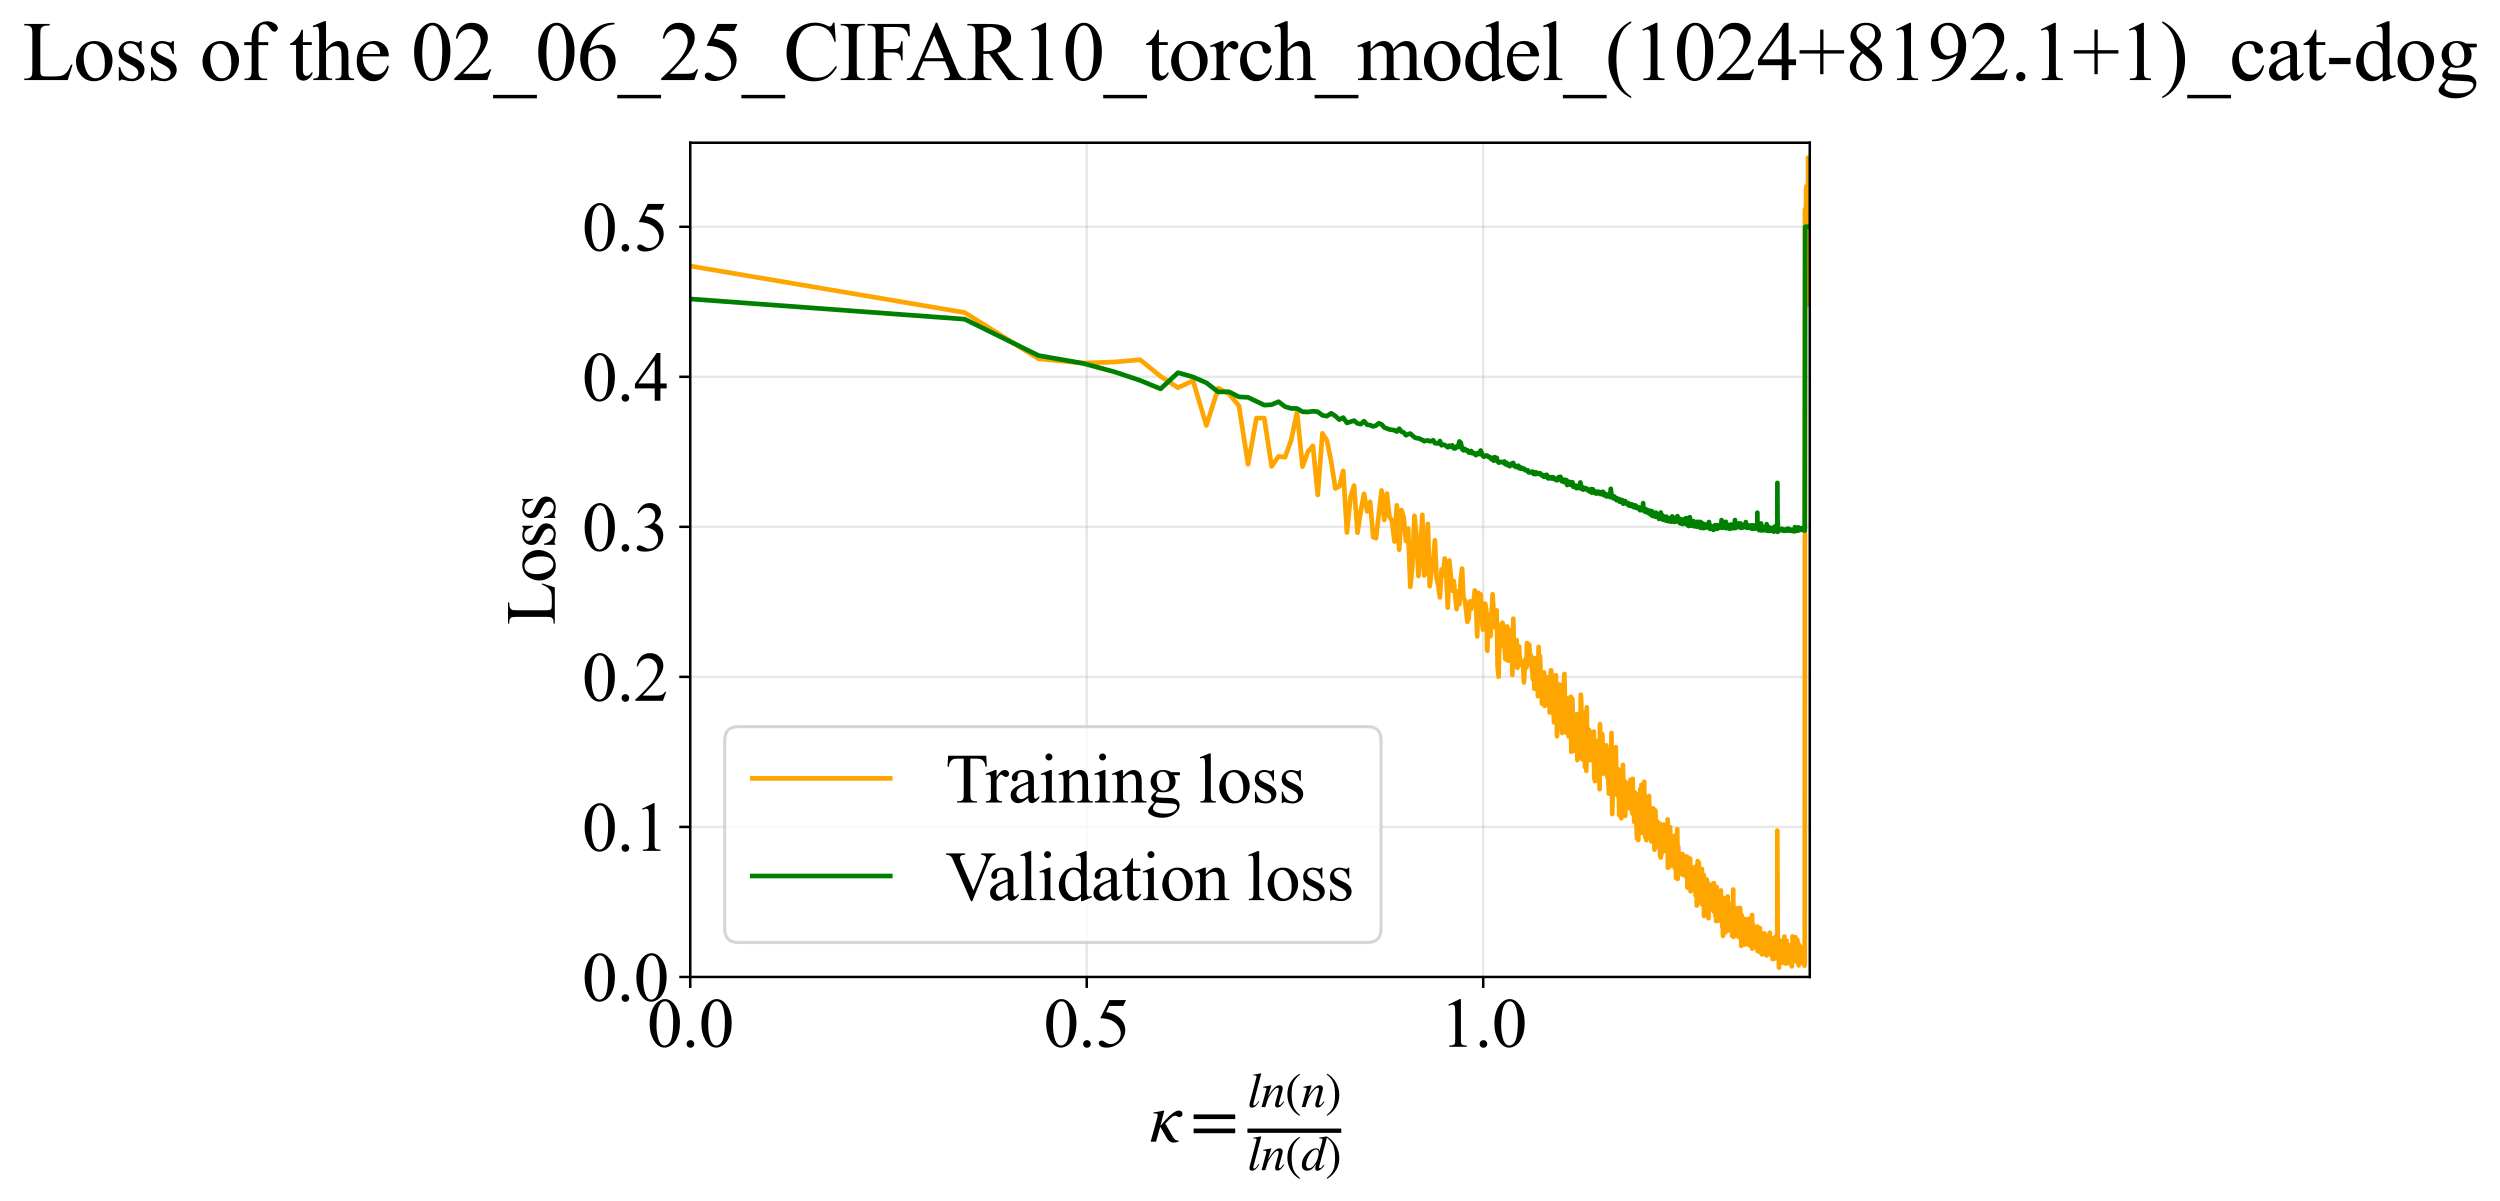 <?xml version="1.0" encoding="utf-8" standalone="no"?>
<!DOCTYPE svg PUBLIC "-//W3C//DTD SVG 1.1//EN"
  "http://www.w3.org/Graphics/SVG/1.1/DTD/svg11.dtd">
<svg xmlns:xlink="http://www.w3.org/1999/xlink" width="797.478pt" height="383.266pt" viewBox="0 0 797.478 383.266" xmlns="http://www.w3.org/2000/svg" version="1.1">
 <defs>
  <style type="text/css">*{stroke-linejoin: round; stroke-linecap: butt}</style>
 </defs>
 <g id="figure_1">
  <g id="patch_1">
   <path d="M 0 383.266 
L 797.478 383.266 
L 797.478 0 
L 0 0 
z
" style="fill: #ffffff"/>
  </g>
  <g id="axes_1">
   <g id="patch_2">
    <path d="M 220.179 311.644 
L 577.299 311.644 
L 577.299 45.532 
L 220.179 45.532 
z
" style="fill: #ffffff"/>
   </g>
   <g id="matplotlib.axis_1">
    <g id="xtick_1">
     <g id="line2d_1">
      <path d="M 220.179 311.644 
L 220.179 45.532 
" clip-path="url(#pc6d892d363)" style="fill: none; stroke: #b0b0b0; stroke-opacity: 0.3; stroke-width: 0.8; stroke-linecap: square"/>
     </g>
     <g id="line2d_2">
      <defs>
       <path id="mea3f3fa076" d="M 0 0 
L 0 3.5 
" style="stroke: #000000; stroke-width: 0.8"/>
      </defs>
      <g>
       <use xlink:href="#mea3f3fa076" x="220.179" y="311.644" style="stroke: #000000; stroke-width: 0.8"/>
      </g>
     </g>
     <g id="text_1">
      <!-- 0.0 -->
      <g transform="translate(206.429 333.92) scale(0.22 -0.22)">
       <defs>
        <path id="TimesNewRomanPSMT-30" d="M 231 2094 
Q 231 2819 450 3342 
Q 669 3866 1031 4122 
Q 1313 4325 1613 4325 
Q 2100 4325 2488 3828 
Q 2972 3213 2972 2159 
Q 2972 1422 2759 906 
Q 2547 391 2217 158 
Q 1888 -75 1581 -75 
Q 975 -75 572 641 
Q 231 1244 231 2094 
z
M 844 2016 
Q 844 1141 1059 588 
Q 1238 122 1591 122 
Q 1759 122 1940 273 
Q 2122 425 2216 781 
Q 2359 1319 2359 2297 
Q 2359 3022 2209 3506 
Q 2097 3866 1919 4016 
Q 1791 4119 1609 4119 
Q 1397 4119 1231 3928 
Q 1006 3669 925 3112 
Q 844 2556 844 2016 
z
" transform="scale(0.016)"/>
        <path id="TimesNewRomanPSMT-2e" d="M 800 606 
Q 947 606 1047 504 
Q 1147 403 1147 259 
Q 1147 116 1045 14 
Q 944 -88 800 -88 
Q 656 -88 554 14 
Q 453 116 453 259 
Q 453 406 554 506 
Q 656 606 800 606 
z
" transform="scale(0.016)"/>
       </defs>
       <use xlink:href="#TimesNewRomanPSMT-30"/>
       <use xlink:href="#TimesNewRomanPSMT-2e" transform="translate(50 0)"/>
       <use xlink:href="#TimesNewRomanPSMT-30" transform="translate(75 0)"/>
      </g>
     </g>
    </g>
    <g id="xtick_2">
     <g id="line2d_3">
      <path d="M 346.656 311.644 
L 346.656 45.532 
" clip-path="url(#pc6d892d363)" style="fill: none; stroke: #b0b0b0; stroke-opacity: 0.3; stroke-width: 0.8; stroke-linecap: square"/>
     </g>
     <g id="line2d_4">
      <g>
       <use xlink:href="#mea3f3fa076" x="346.656" y="311.644" style="stroke: #000000; stroke-width: 0.8"/>
      </g>
     </g>
     <g id="text_2">
      <!-- 0.5 -->
      <g transform="translate(332.906 333.92) scale(0.22 -0.22)">
       <defs>
        <path id="TimesNewRomanPSMT-35" d="M 2778 4238 
L 2534 3706 
L 1259 3706 
L 981 3138 
Q 1809 3016 2294 2522 
Q 2709 2097 2709 1522 
Q 2709 1188 2573 903 
Q 2438 619 2231 419 
Q 2025 219 1772 97 
Q 1413 -75 1034 -75 
Q 653 -75 479 54 
Q 306 184 306 341 
Q 306 428 378 495 
Q 450 563 559 563 
Q 641 563 702 538 
Q 763 513 909 409 
Q 1144 247 1384 247 
Q 1750 247 2026 523 
Q 2303 800 2303 1197 
Q 2303 1581 2056 1914 
Q 1809 2247 1375 2428 
Q 1034 2569 447 2591 
L 1259 4238 
L 2778 4238 
z
" transform="scale(0.016)"/>
       </defs>
       <use xlink:href="#TimesNewRomanPSMT-30"/>
       <use xlink:href="#TimesNewRomanPSMT-2e" transform="translate(50 0)"/>
       <use xlink:href="#TimesNewRomanPSMT-35" transform="translate(75 0)"/>
      </g>
     </g>
    </g>
    <g id="xtick_3">
     <g id="line2d_5">
      <path d="M 473.133 311.644 
L 473.133 45.532 
" clip-path="url(#pc6d892d363)" style="fill: none; stroke: #b0b0b0; stroke-opacity: 0.3; stroke-width: 0.8; stroke-linecap: square"/>
     </g>
     <g id="line2d_6">
      <g>
       <use xlink:href="#mea3f3fa076" x="473.133" y="311.644" style="stroke: #000000; stroke-width: 0.8"/>
      </g>
     </g>
     <g id="text_3">
      <!-- 1.0 -->
      <g transform="translate(459.383 333.92) scale(0.22 -0.22)">
       <defs>
        <path id="TimesNewRomanPSMT-31" d="M 750 3822 
L 1781 4325 
L 1884 4325 
L 1884 747 
Q 1884 391 1914 303 
Q 1944 216 2037 169 
Q 2131 122 2419 116 
L 2419 0 
L 825 0 
L 825 116 
Q 1125 122 1212 167 
Q 1300 213 1334 289 
Q 1369 366 1369 747 
L 1369 3034 
Q 1369 3497 1338 3628 
Q 1316 3728 1258 3775 
Q 1200 3822 1119 3822 
Q 1003 3822 797 3725 
L 750 3822 
z
" transform="scale(0.016)"/>
       </defs>
       <use xlink:href="#TimesNewRomanPSMT-31"/>
       <use xlink:href="#TimesNewRomanPSMT-2e" transform="translate(50 0)"/>
       <use xlink:href="#TimesNewRomanPSMT-30" transform="translate(75 0)"/>
      </g>
     </g>
    </g>
    <g id="text_4">
     <!-- $\kappa  = \frac{ln(n)}{ln(d)}$ -->
     <g transform="translate(366.729 364.186) scale(0.22 -0.22)">
      <defs>
       <path id="STIXGeneral-Italic-3ba" d="M 979 1440 
L 998 1446 
Q 1850 2541 2464 2790 
Q 2547 2822 2630 2822 
Q 2797 2822 2886 2736 
Q 2976 2650 2976 2522 
Q 2976 2387 2893 2307 
Q 2810 2227 2682 2227 
Q 2605 2227 2502 2288 
Q 2400 2349 2336 2349 
Q 2170 2349 1990 2205 
Q 1811 2061 1414 1645 
L 2042 544 
Q 2202 262 2310 182 
Q 2419 102 2624 102 
L 2624 0 
Q 2374 -83 2182 -83 
Q 1786 -83 1555 326 
L 960 1350 
L 576 0 
L 90 0 
L 640 1978 
Q 730 2317 730 2406 
Q 730 2560 518 2560 
L 339 2560 
L 339 2650 
Q 678 2694 1306 2822 
L 1325 2803 
L 979 1440 
z
" transform="scale(0.016)"/>
       <path id="STIXGeneral-Regular-3d" d="M 4077 2048 
L 307 2048 
L 307 2470 
L 4077 2470 
L 4077 2048 
z
M 4077 768 
L 307 768 
L 307 1190 
L 4077 1190 
L 4077 768 
z
" transform="scale(0.016)"/>
       <path id="STIXGeneral-Italic-6c" d="M 1786 4339 
L 806 595 
Q 755 410 755 320 
Q 755 205 864 205 
Q 1037 205 1293 570 
L 1453 794 
L 1542 730 
Q 1254 275 1046 102 
Q 838 -70 576 -70 
Q 262 -70 262 288 
Q 262 397 288 480 
L 1165 3834 
Q 1184 3898 1184 3955 
Q 1184 4096 870 4096 
L 755 4096 
L 755 4198 
Q 1203 4250 1747 4371 
L 1786 4339 
z
" transform="scale(0.016)"/>
       <path id="STIXGeneral-Italic-6e" d="M 2944 749 
L 3034 666 
Q 2707 218 2534 80 
Q 2362 -58 2138 -58 
Q 2010 -58 1923 28 
Q 1837 115 1837 288 
Q 1837 390 1939 768 
L 2221 1805 
Q 2310 2150 2310 2310 
Q 2310 2496 2157 2496 
Q 1971 2496 1750 2275 
Q 1530 2054 1210 1587 
Q 998 1274 899 1024 
Q 800 774 570 0 
L 90 0 
L 704 2240 
Q 717 2304 717 2349 
Q 717 2445 630 2480 
Q 544 2515 301 2522 
L 301 2624 
Q 550 2675 857 2729 
Q 1165 2784 1338 2822 
L 1363 2810 
L 934 1414 
Q 1408 2170 1753 2496 
Q 2099 2822 2413 2822 
Q 2611 2822 2720 2716 
Q 2829 2611 2829 2432 
Q 2829 2272 2765 2048 
L 2406 749 
Q 2317 429 2317 358 
Q 2317 243 2419 243 
Q 2541 243 2810 582 
Q 2854 634 2944 749 
z
" transform="scale(0.016)"/>
       <path id="STIXGeneral-Regular-28" d="M 1946 -1030 
L 1869 -1133 
Q 1126 -710 716 32 
Q 307 774 307 1613 
Q 307 3386 1888 4326 
L 1946 4224 
Q 1293 3667 1075 3126 
Q 858 2586 858 1632 
Q 858 685 1082 96 
Q 1306 -493 1946 -1030 
z
" transform="scale(0.016)"/>
       <path id="STIXGeneral-Regular-29" d="M 186 4224 
L 262 4326 
Q 992 3891 1408 3148 
Q 1824 2406 1824 1581 
Q 1824 -166 243 -1133 
L 186 -1030 
Q 845 -486 1059 54 
Q 1274 595 1274 1562 
Q 1274 2534 1059 3120 
Q 845 3706 186 4224 
z
" transform="scale(0.016)"/>
       <path id="STIXGeneral-Italic-64" d="M 3334 4371 
L 3373 4333 
L 3123 3360 
L 2739 1958 
Q 2323 429 2323 384 
Q 2323 256 2438 256 
Q 2522 256 2614 336 
Q 2707 416 2963 710 
L 3040 646 
Q 2547 -83 2099 -83 
Q 1978 -83 1907 -6 
Q 1837 70 1837 205 
Q 1837 397 1920 774 
Q 1645 307 1379 118 
Q 1114 -70 781 -70 
Q 461 -70 278 125 
Q 96 320 96 678 
Q 96 1440 713 2131 
Q 1331 2822 1965 2822 
Q 2163 2822 2256 2732 
Q 2349 2643 2381 2451 
L 2387 2451 
L 2675 3494 
Q 2765 3808 2765 3949 
Q 2765 4051 2694 4076 
Q 2624 4102 2355 4115 
L 2355 4224 
Q 2848 4269 3334 4371 
z
M 2278 2310 
Q 2278 2477 2185 2576 
Q 2093 2675 1978 2675 
Q 1677 2675 1395 2381 
Q 1075 2042 864 1571 
Q 653 1101 653 704 
Q 653 486 752 361 
Q 851 237 1024 237 
Q 1312 237 1606 550 
Q 1901 864 2089 1350 
Q 2278 1837 2278 2310 
z
" transform="scale(0.016)"/>
      </defs>
      <use xlink:href="#STIXGeneral-Italic-3ba" transform="translate(0 0.003)"/>
      <use xlink:href="#STIXGeneral-Regular-3d" transform="translate(58.84 0.003)"/>
      <use xlink:href="#STIXGeneral-Italic-6c" transform="translate(141.78 50.192) scale(0.7)"/>
      <use xlink:href="#STIXGeneral-Italic-6e" transform="translate(161.24 50.192) scale(0.7)"/>
      <use xlink:href="#STIXGeneral-Regular-28" transform="translate(196.24 50.192) scale(0.7)"/>
      <use xlink:href="#STIXGeneral-Italic-6e" transform="translate(219.55 50.192) scale(0.7)"/>
      <use xlink:href="#STIXGeneral-Regular-29" transform="translate(254.55 50.192) scale(0.7)"/>
      <use xlink:href="#STIXGeneral-Italic-6c" transform="translate(141.78 -41.258) scale(0.7)"/>
      <use xlink:href="#STIXGeneral-Italic-6e" transform="translate(161.24 -41.258) scale(0.7)"/>
      <use xlink:href="#STIXGeneral-Regular-28" transform="translate(196.24 -41.258) scale(0.7)"/>
      <use xlink:href="#STIXGeneral-Italic-64" transform="translate(219.55 -41.258) scale(0.7)"/>
      <use xlink:href="#STIXGeneral-Regular-29" transform="translate(254.55 -41.258) scale(0.7)"/>
      <path d="M 141.78 12.8 
L 141.78 19.05 
L 277.86 19.05 
L 277.86 12.8 
L 141.78 12.8 
z
"/>
     </g>
    </g>
   </g>
   <g id="matplotlib.axis_2">
    <g id="ytick_1">
     <g id="line2d_7">
      <path d="M 220.179 311.644 
L 577.299 311.644 
" clip-path="url(#pc6d892d363)" style="fill: none; stroke: #b0b0b0; stroke-opacity: 0.3; stroke-width: 0.8; stroke-linecap: square"/>
     </g>
     <g id="line2d_8">
      <defs>
       <path id="m1d52056899" d="M 0 0 
L -3.5 0 
" style="stroke: #000000; stroke-width: 0.8"/>
      </defs>
      <g>
       <use xlink:href="#m1d52056899" x="220.179" y="311.644" style="stroke: #000000; stroke-width: 0.8"/>
      </g>
     </g>
     <g id="text_5">
      <!-- 0.0 -->
      <g transform="translate(185.679 319.282) scale(0.22 -0.22)">
       <use xlink:href="#TimesNewRomanPSMT-30"/>
       <use xlink:href="#TimesNewRomanPSMT-2e" transform="translate(50 0)"/>
       <use xlink:href="#TimesNewRomanPSMT-30" transform="translate(75 0)"/>
      </g>
     </g>
    </g>
    <g id="ytick_2">
     <g id="line2d_9">
      <path d="M 220.179 263.782 
L 577.299 263.782 
" clip-path="url(#pc6d892d363)" style="fill: none; stroke: #b0b0b0; stroke-opacity: 0.3; stroke-width: 0.8; stroke-linecap: square"/>
     </g>
     <g id="line2d_10">
      <g>
       <use xlink:href="#m1d52056899" x="220.179" y="263.782" style="stroke: #000000; stroke-width: 0.8"/>
      </g>
     </g>
     <g id="text_6">
      <!-- 0.1 -->
      <g transform="translate(185.679 271.42) scale(0.22 -0.22)">
       <use xlink:href="#TimesNewRomanPSMT-30"/>
       <use xlink:href="#TimesNewRomanPSMT-2e" transform="translate(50 0)"/>
       <use xlink:href="#TimesNewRomanPSMT-31" transform="translate(75 0)"/>
      </g>
     </g>
    </g>
    <g id="ytick_3">
     <g id="line2d_11">
      <path d="M 220.179 215.92 
L 577.299 215.92 
" clip-path="url(#pc6d892d363)" style="fill: none; stroke: #b0b0b0; stroke-opacity: 0.3; stroke-width: 0.8; stroke-linecap: square"/>
     </g>
     <g id="line2d_12">
      <g>
       <use xlink:href="#m1d52056899" x="220.179" y="215.92" style="stroke: #000000; stroke-width: 0.8"/>
      </g>
     </g>
     <g id="text_7">
      <!-- 0.2 -->
      <g transform="translate(185.679 223.558) scale(0.22 -0.22)">
       <defs>
        <path id="TimesNewRomanPSMT-32" d="M 2934 816 
L 2638 0 
L 138 0 
L 138 116 
Q 1241 1122 1691 1759 
Q 2141 2397 2141 2925 
Q 2141 3328 1894 3587 
Q 1647 3847 1303 3847 
Q 991 3847 742 3664 
Q 494 3481 375 3128 
L 259 3128 
Q 338 3706 661 4015 
Q 984 4325 1469 4325 
Q 1984 4325 2329 3994 
Q 2675 3663 2675 3213 
Q 2675 2891 2525 2569 
Q 2294 2063 1775 1497 
Q 997 647 803 472 
L 1909 472 
Q 2247 472 2383 497 
Q 2519 522 2628 598 
Q 2738 675 2819 816 
L 2934 816 
z
" transform="scale(0.016)"/>
       </defs>
       <use xlink:href="#TimesNewRomanPSMT-30"/>
       <use xlink:href="#TimesNewRomanPSMT-2e" transform="translate(50 0)"/>
       <use xlink:href="#TimesNewRomanPSMT-32" transform="translate(75 0)"/>
      </g>
     </g>
    </g>
    <g id="ytick_4">
     <g id="line2d_13">
      <path d="M 220.179 168.058 
L 577.299 168.058 
" clip-path="url(#pc6d892d363)" style="fill: none; stroke: #b0b0b0; stroke-opacity: 0.3; stroke-width: 0.8; stroke-linecap: square"/>
     </g>
     <g id="line2d_14">
      <g>
       <use xlink:href="#m1d52056899" x="220.179" y="168.058" style="stroke: #000000; stroke-width: 0.8"/>
      </g>
     </g>
     <g id="text_8">
      <!-- 0.3 -->
      <g transform="translate(185.679 175.696) scale(0.22 -0.22)">
       <defs>
        <path id="TimesNewRomanPSMT-33" d="M 325 3431 
Q 506 3859 782 4092 
Q 1059 4325 1472 4325 
Q 1981 4325 2253 3994 
Q 2459 3747 2459 3466 
Q 2459 3003 1878 2509 
Q 2269 2356 2469 2072 
Q 2669 1788 2669 1403 
Q 2669 853 2319 450 
Q 1863 -75 997 -75 
Q 569 -75 414 31 
Q 259 138 259 259 
Q 259 350 332 419 
Q 406 488 509 488 
Q 588 488 669 463 
Q 722 447 909 348 
Q 1097 250 1169 231 
Q 1284 197 1416 197 
Q 1734 197 1970 444 
Q 2206 691 2206 1028 
Q 2206 1275 2097 1509 
Q 2016 1684 1919 1775 
Q 1784 1900 1550 2001 
Q 1316 2103 1072 2103 
L 972 2103 
L 972 2197 
Q 1219 2228 1467 2375 
Q 1716 2522 1828 2728 
Q 1941 2934 1941 3181 
Q 1941 3503 1739 3701 
Q 1538 3900 1238 3900 
Q 753 3900 428 3381 
L 325 3431 
z
" transform="scale(0.016)"/>
       </defs>
       <use xlink:href="#TimesNewRomanPSMT-30"/>
       <use xlink:href="#TimesNewRomanPSMT-2e" transform="translate(50 0)"/>
       <use xlink:href="#TimesNewRomanPSMT-33" transform="translate(75 0)"/>
      </g>
     </g>
    </g>
    <g id="ytick_5">
     <g id="line2d_15">
      <path d="M 220.179 120.196 
L 577.299 120.196 
" clip-path="url(#pc6d892d363)" style="fill: none; stroke: #b0b0b0; stroke-opacity: 0.3; stroke-width: 0.8; stroke-linecap: square"/>
     </g>
     <g id="line2d_16">
      <g>
       <use xlink:href="#m1d52056899" x="220.179" y="120.196" style="stroke: #000000; stroke-width: 0.8"/>
      </g>
     </g>
     <g id="text_9">
      <!-- 0.4 -->
      <g transform="translate(185.679 127.834) scale(0.22 -0.22)">
       <defs>
        <path id="TimesNewRomanPSMT-34" d="M 2978 1563 
L 2978 1119 
L 2409 1119 
L 2409 0 
L 1894 0 
L 1894 1119 
L 100 1119 
L 100 1519 
L 2066 4325 
L 2409 4325 
L 2409 1563 
L 2978 1563 
z
M 1894 1563 
L 1894 3666 
L 406 1563 
L 1894 1563 
z
" transform="scale(0.016)"/>
       </defs>
       <use xlink:href="#TimesNewRomanPSMT-30"/>
       <use xlink:href="#TimesNewRomanPSMT-2e" transform="translate(50 0)"/>
       <use xlink:href="#TimesNewRomanPSMT-34" transform="translate(75 0)"/>
      </g>
     </g>
    </g>
    <g id="ytick_6">
     <g id="line2d_17">
      <path d="M 220.179 72.334 
L 577.299 72.334 
" clip-path="url(#pc6d892d363)" style="fill: none; stroke: #b0b0b0; stroke-opacity: 0.3; stroke-width: 0.8; stroke-linecap: square"/>
     </g>
     <g id="line2d_18">
      <g>
       <use xlink:href="#m1d52056899" x="220.179" y="72.334" style="stroke: #000000; stroke-width: 0.8"/>
      </g>
     </g>
     <g id="text_10">
      <!-- 0.5 -->
      <g transform="translate(185.679 79.972) scale(0.22 -0.22)">
       <use xlink:href="#TimesNewRomanPSMT-30"/>
       <use xlink:href="#TimesNewRomanPSMT-2e" transform="translate(50 0)"/>
       <use xlink:href="#TimesNewRomanPSMT-35" transform="translate(75 0)"/>
      </g>
     </g>
    </g>
    <g id="text_11">
     <!-- Loss -->
     <g transform="translate(176.973 199.369) rotate(-90) scale(0.22 -0.22)">
      <defs>
       <path id="TimesNewRomanPSMT-4c" d="M 3669 1172 
L 3772 1150 
L 3409 0 
L 128 0 
L 128 116 
L 288 116 
Q 556 116 672 291 
Q 738 391 738 753 
L 738 3488 
Q 738 3884 650 3984 
Q 528 4122 288 4122 
L 128 4122 
L 128 4238 
L 2047 4238 
L 2047 4122 
Q 1709 4125 1573 4059 
Q 1438 3994 1388 3894 
Q 1338 3794 1338 3416 
L 1338 753 
Q 1338 494 1388 397 
Q 1425 331 1503 300 
Q 1581 269 1991 269 
L 2300 269 
Q 2788 269 2984 341 
Q 3181 413 3343 595 
Q 3506 778 3669 1172 
z
" transform="scale(0.016)"/>
       <path id="TimesNewRomanPSMT-6f" d="M 1600 2947 
Q 2250 2947 2644 2453 
Q 2978 2031 2978 1484 
Q 2978 1100 2793 706 
Q 2609 313 2286 112 
Q 1963 -88 1566 -88 
Q 919 -88 538 428 
Q 216 863 216 1403 
Q 216 1797 411 2186 
Q 606 2575 925 2761 
Q 1244 2947 1600 2947 
z
M 1503 2744 
Q 1338 2744 1170 2645 
Q 1003 2547 900 2300 
Q 797 2053 797 1666 
Q 797 1041 1045 587 
Q 1294 134 1700 134 
Q 2003 134 2200 384 
Q 2397 634 2397 1244 
Q 2397 2006 2069 2444 
Q 1847 2744 1503 2744 
z
" transform="scale(0.016)"/>
       <path id="TimesNewRomanPSMT-73" d="M 2050 2947 
L 2050 1972 
L 1947 1972 
Q 1828 2431 1642 2597 
Q 1456 2763 1169 2763 
Q 950 2763 815 2647 
Q 681 2531 681 2391 
Q 681 2216 781 2091 
Q 878 1963 1175 1819 
L 1631 1597 
Q 2266 1288 2266 781 
Q 2266 391 1970 151 
Q 1675 -88 1309 -88 
Q 1047 -88 709 6 
Q 606 38 541 38 
Q 469 38 428 -44 
L 325 -44 
L 325 978 
L 428 978 
Q 516 541 762 319 
Q 1009 97 1316 97 
Q 1531 97 1667 223 
Q 1803 350 1803 528 
Q 1803 744 1651 891 
Q 1500 1038 1047 1263 
Q 594 1488 453 1669 
Q 313 1847 313 2119 
Q 313 2472 555 2709 
Q 797 2947 1181 2947 
Q 1350 2947 1591 2875 
Q 1750 2828 1803 2828 
Q 1853 2828 1881 2850 
Q 1909 2872 1947 2947 
L 2050 2947 
z
" transform="scale(0.016)"/>
      </defs>
      <use xlink:href="#TimesNewRomanPSMT-4c"/>
      <use xlink:href="#TimesNewRomanPSMT-6f" transform="translate(61.084 0)"/>
      <use xlink:href="#TimesNewRomanPSMT-73" transform="translate(111.084 0)"/>
      <use xlink:href="#TimesNewRomanPSMT-73" transform="translate(150 0)"/>
     </g>
    </g>
   </g>
   <g id="line2d_19">
    <path d="M 220.179 84.867 
L 307.703 99.698 
L 331.302 114.446 
L 345.515 115.817 
L 355.718 115.467 
L 363.683 114.748 
L 370.218 120.051 
L 375.758 123.66 
L 380.566 121.444 
L 384.815 135.718 
L 388.619 123.833 
L 392.065 125.654 
L 395.213 129.433 
L 398.111 148.128 
L 400.795 133.365 
L 403.296 133.398 
L 405.636 148.802 
L 407.835 145.578 
L 409.909 145.861 
L 411.871 140.41 
L 413.734 131.476 
L 415.506 148.865 
L 417.196 144.11 
L 418.811 142.235 
L 420.357 157.891 
L 421.841 138.229 
L 423.267 140.495 
L 424.639 147.246 
L 425.961 155.808 
L 427.237 155.141 
L 428.47 150.177 
L 429.663 169.864 
L 430.818 158.521 
L 431.937 154.909 
L 433.024 169.912 
L 434.078 163.017 
L 435.104 157.516 
L 436.101 163.13 
L 437.071 160.056 
L 438.017 171.291 
L 438.938 171.698 
L 440.715 156.458 
L 441.571 165.878 
L 442.408 157.45 
L 443.227 164.921 
L 444.027 166.087 
L 444.81 172.747 
L 445.577 161.194 
L 446.328 175.347 
L 447.063 162.695 
L 447.785 165.143 
L 448.492 172.614 
L 449.186 168.643 
L 449.867 187.217 
L 450.535 180.688 
L 451.191 164.555 
L 451.836 170.909 
L 452.47 183.745 
L 453.093 176.48 
L 453.705 164.214 
L 454.307 183.558 
L 454.9 182.126 
L 455.483 167.092 
L 456.056 187.011 
L 456.621 182.422 
L 457.178 179.204 
L 457.726 172.359 
L 458.265 184.511 
L 458.797 186.785 
L 459.322 190.566 
L 459.839 181.657 
L 460.348 183.512 
L 460.851 178.157 
L 461.347 183.679 
L 461.836 193.852 
L 462.319 178.803 
L 463.266 188.407 
L 463.73 185.327 
L 464.641 194.305 
L 465.088 188.647 
L 465.53 192.768 
L 465.967 184.832 
L 466.398 181.384 
L 466.824 190.54 
L 467.246 191.457 
L 467.662 194.511 
L 468.074 198.37 
L 468.482 197.168 
L 468.884 191.843 
L 469.283 194.284 
L 469.677 191.816 
L 470.067 191.88 
L 470.453 188.339 
L 470.834 192.472 
L 471.212 203.008 
L 471.586 189.116 
L 471.956 195.679 
L 472.323 189.6 
L 472.685 197.263 
L 473.044 200.845 
L 473.4 197.569 
L 473.752 192.57 
L 474.101 194.295 
L 474.447 207.582 
L 474.789 196.011 
L 475.464 202.898 
L 476.127 189.569 
L 476.454 195.046 
L 476.778 198.567 
L 477.1 200.17 
L 477.418 194.711 
L 477.734 212.66 
L 478.047 215.866 
L 478.357 199.516 
L 478.665 206.224 
L 478.97 203.478 
L 479.273 198.66 
L 479.573 199.93 
L 479.87 203.13 
L 480.166 210.249 
L 480.749 199.852 
L 481.037 210.745 
L 481.323 200.899 
L 481.607 207.366 
L 481.889 209.962 
L 482.168 202.884 
L 482.445 215.267 
L 482.721 197.358 
L 482.994 210.656 
L 483.265 207.231 
L 483.534 212.492 
L 483.801 204.22 
L 484.066 213.026 
L 484.591 206.229 
L 484.851 212.136 
L 485.108 211.326 
L 485.364 210.927 
L 485.618 210.963 
L 485.871 212.489 
L 486.122 217.707 
L 486.37 212.254 
L 486.618 210.224 
L 486.863 212.984 
L 487.107 205.144 
L 487.35 210.697 
L 487.59 211.926 
L 487.829 205.635 
L 488.067 210.685 
L 488.303 208.987 
L 488.538 212.408 
L 488.771 213.776 
L 489.002 216.672 
L 489.232 209.913 
L 489.461 219.69 
L 489.688 217.82 
L 489.914 212.296 
L 490.138 217.299 
L 490.362 209.84 
L 490.583 222.057 
L 490.804 206.358 
L 491.023 221.411 
L 491.24 209.306 
L 491.457 214.814 
L 491.672 216.065 
L 491.886 224.455 
L 492.099 221.273 
L 492.31 221.264 
L 492.52 214.489 
L 492.729 225.175 
L 492.937 224.491 
L 493.144 219.729 
L 493.554 216.071 
L 493.959 224.954 
L 494.16 222.13 
L 494.36 227.275 
L 494.558 216.547 
L 494.756 213.814 
L 494.953 215.416 
L 495.148 225.17 
L 495.343 222.221 
L 495.729 230.409 
L 495.92 228.481 
L 496.111 229.557 
L 496.3 215.43 
L 496.489 222.813 
L 496.676 234.859 
L 497.048 223.899 
L 497.233 226.34 
L 497.417 218.364 
L 497.6 219.777 
L 497.782 227.638 
L 497.963 228.477 
L 498.143 221.808 
L 498.322 233.816 
L 498.678 228.102 
L 498.855 218.1 
L 499.03 215.007 
L 499.205 224.898 
L 499.379 227.694 
L 499.553 233.643 
L 499.725 232.53 
L 499.897 222.796 
L 500.238 233.045 
L 500.407 234.918 
L 500.575 233.525 
L 500.743 234.439 
L 501.076 222.256 
L 501.242 239.779 
L 501.57 222.899 
L 501.896 236.944 
L 502.058 239.478 
L 502.219 232.135 
L 502.379 237.129 
L 502.539 228.942 
L 502.856 237.536 
L 503.014 227.818 
L 503.17 242.449 
L 503.327 241.995 
L 503.482 240.668 
L 503.637 234.51 
L 503.791 239.653 
L 503.945 234.533 
L 504.098 237.546 
L 504.25 221.599 
L 504.402 223.717 
L 504.553 239.934 
L 504.703 226.922 
L 504.853 242.286 
L 505.002 232.249 
L 505.299 242.203 
L 505.446 236.854 
L 505.593 244.697 
L 505.885 236.379 
L 506.03 245.894 
L 506.175 225.637 
L 506.318 242.82 
L 506.462 233.97 
L 506.605 238.484 
L 506.747 237.703 
L 506.888 232.785 
L 507.03 241.925 
L 507.17 239.609 
L 507.31 240.087 
L 507.45 233.63 
L 507.589 242.47 
L 507.727 234.963 
L 507.865 242.534 
L 508.139 237.052 
L 508.276 240.136 
L 508.412 233.372 
L 508.547 248.367 
L 508.682 240.861 
L 508.816 249.172 
L 509.216 236.436 
L 509.349 244.202 
L 509.612 242.311 
L 509.743 244.265 
L 509.874 243.916 
L 510.133 247.263 
L 510.262 251.746 
L 510.391 231.033 
L 510.519 240.573 
L 510.647 237.837 
L 510.774 243.291 
L 511.028 234.099 
L 511.154 234.683 
L 511.404 246.794 
L 511.529 244.043 
L 511.653 245.76 
L 511.777 238.182 
L 512.024 243.516 
L 512.146 238.007 
L 512.269 241.318 
L 512.391 237.775 
L 512.512 239.259 
L 512.754 247.925 
L 512.874 244.947 
L 513.232 253.175 
L 513.469 244.75 
L 513.704 249.377 
L 513.821 248.341 
L 513.938 243.913 
L 514.054 233.803 
L 514.286 259.652 
L 514.516 247.985 
L 514.631 241.094 
L 514.745 252.323 
L 514.859 252.271 
L 514.972 245.508 
L 515.085 252.99 
L 515.198 248.708 
L 515.311 253.364 
L 515.423 238.344 
L 515.646 250.485 
L 515.757 246.573 
L 515.868 247.418 
L 516.088 253.867 
L 516.198 245.417 
L 516.307 247.325 
L 516.525 260.029 
L 516.741 248.451 
L 516.849 255.287 
L 517.064 246.544 
L 517.171 261.037 
L 517.383 252.194 
L 517.489 252.615 
L 517.7 244.007 
L 517.91 252.658 
L 518.118 256.014 
L 518.222 249.129 
L 518.429 260.226 
L 518.532 251.977 
L 518.634 257.208 
L 518.737 250.559 
L 518.839 252.254 
L 518.941 249.736 
L 519.143 254.938 
L 519.345 250.337 
L 519.445 256.482 
L 519.545 256.121 
L 519.645 256.67 
L 519.745 256.233 
L 519.844 253.812 
L 519.943 257.944 
L 520.14 248.705 
L 520.238 255.219 
L 520.336 251.595 
L 520.725 259.521 
L 520.822 248.447 
L 521.015 259.231 
L 521.206 255.071 
L 521.302 262.161 
L 521.397 260.986 
L 521.586 252.869 
L 521.681 261.228 
L 521.775 257.276 
L 521.962 262.363 
L 522.056 263.258 
L 522.149 267.398 
L 522.242 260.667 
L 522.335 267.399 
L 522.427 253.444 
L 522.611 267.927 
L 522.703 253.453 
L 522.795 261.222 
L 522.886 257.984 
L 523.068 265.761 
L 523.159 261.857 
L 523.249 251.699 
L 523.339 258.848 
L 523.429 252.951 
L 523.519 259.479 
L 523.609 250.353 
L 523.698 264.286 
L 523.787 255.712 
L 523.876 262.796 
L 523.964 254.535 
L 524.141 258.712 
L 524.229 260.746 
L 524.317 265.808 
L 524.405 261.127 
L 524.492 249.372 
L 524.579 260.316 
L 524.666 254.001 
L 524.839 267.065 
L 524.926 257.216 
L 525.012 263.282 
L 525.098 254.575 
L 525.184 267.987 
L 525.269 260.175 
L 525.355 262.389 
L 525.44 259.321 
L 525.525 267.116 
L 525.609 260.167 
L 525.694 260.989 
L 525.778 266.935 
L 525.862 258.306 
L 525.946 266.401 
L 526.03 253.894 
L 526.197 263.362 
L 526.28 265.099 
L 526.363 264.192 
L 526.529 259.114 
L 526.776 268.395 
L 526.858 267.248 
L 526.939 259.873 
L 527.021 265.877 
L 527.102 265.269 
L 527.183 263.913 
L 527.264 264.757 
L 527.345 257.857 
L 527.426 268.453 
L 527.506 267.399 
L 527.667 262.406 
L 527.747 271.033 
L 527.906 258.416 
L 527.985 265.75 
L 528.064 258.685 
L 528.301 267.669 
L 528.38 267.435 
L 528.614 262.013 
L 528.692 262.47 
L 528.77 265.285 
L 528.847 262.287 
L 528.925 270.067 
L 529.156 263.064 
L 529.309 268.911 
L 529.386 269.926 
L 529.462 262.753 
L 529.538 272.886 
L 529.69 266.782 
L 529.765 273.537 
L 529.916 263.396 
L 529.991 272.464 
L 530.066 266.233 
L 530.141 268.384 
L 530.29 264.197 
L 530.439 271.549 
L 530.513 271.428 
L 530.661 263.023 
L 530.881 271.47 
L 531.027 266.442 
L 531.1 267.731 
L 531.173 271.419 
L 531.318 266.488 
L 531.463 270.933 
L 531.535 264.459 
L 531.607 269.394 
L 531.678 263.45 
L 531.75 270.213 
L 531.821 262.724 
L 531.893 268.512 
L 531.964 261.401 
L 532.035 276.781 
L 532.106 265.704 
L 532.177 267.761 
L 532.247 271.433 
L 532.318 265.005 
L 532.388 266.97 
L 532.529 276.491 
L 532.599 272.45 
L 532.668 276.247 
L 532.738 263.817 
L 532.877 272.868 
L 533.016 270.626 
L 533.085 272.749 
L 533.154 269.798 
L 533.291 275.867 
L 533.359 275.727 
L 533.496 269.128 
L 533.564 269.234 
L 533.632 275.094 
L 533.7 269.264 
L 533.768 272.424 
L 533.836 273.011 
L 534.038 266.675 
L 534.105 276.473 
L 534.172 273.266 
L 534.239 276.841 
L 534.372 270.401 
L 534.505 275.597 
L 534.571 271.073 
L 534.637 280.072 
L 534.835 268.721 
L 534.901 270.635 
L 534.966 277.403 
L 535.032 264.519 
L 535.162 280.377 
L 535.357 270.106 
L 535.551 277.124 
L 535.616 278.429 
L 535.68 274.885 
L 535.744 278.818 
L 535.808 272.492 
L 535.872 274.835 
L 535.936 275.147 
L 536 274.541 
L 536.063 274.673 
L 536.127 276.753 
L 536.19 274.458 
L 536.254 275.628 
L 536.317 276.717 
L 536.443 273.15 
L 536.506 275.284 
L 536.568 274.463 
L 536.631 272.402 
L 536.694 278.622 
L 536.756 277.98 
L 536.818 277.283 
L 536.881 279.06 
L 537.067 272.864 
L 537.19 278.443 
L 537.313 273.485 
L 537.497 278.727 
L 537.619 277.09 
L 537.68 277.372 
L 537.741 279.526 
L 537.801 276.403 
L 537.862 277.243 
L 537.983 276.312 
L 538.043 276.647 
L 538.103 273.259 
L 538.283 283.163 
L 538.402 277.138 
L 538.462 277.786 
L 538.521 281.611 
L 538.581 281.382 
L 538.64 278.723 
L 538.699 279.151 
L 538.758 280.551 
L 538.817 274.827 
L 538.935 280.477 
L 539.111 273.853 
L 539.286 284.319 
L 539.344 277.453 
L 539.402 281.515 
L 539.46 282.014 
L 539.633 278.869 
L 539.691 281.913 
L 539.749 279.123 
L 539.806 278.712 
L 539.863 282.139 
L 539.921 279.754 
L 539.978 280.233 
L 540.035 282.09 
L 540.092 276.776 
L 540.149 283.668 
L 540.205 282.618 
L 540.262 277.988 
L 540.319 280.905 
L 540.375 280.391 
L 540.432 276.747 
L 540.488 283.494 
L 540.544 278.001 
L 540.713 282.912 
L 540.768 279.357 
L 540.88 285.615 
L 540.936 276.406 
L 540.991 282.244 
L 541.102 278.465 
L 541.268 288.865 
L 541.323 283.75 
L 541.378 283.924 
L 541.433 288.522 
L 541.488 284.089 
L 541.542 274.706 
L 541.597 280.063 
L 541.652 280.814 
L 541.761 278.182 
L 541.869 287.445 
L 541.923 275.282 
L 541.977 282.975 
L 542.085 281.501 
L 542.139 283.453 
L 542.193 278.57 
L 542.247 280.476 
L 542.3 280.268 
L 542.407 282.867 
L 542.461 279.649 
L 542.514 283.751 
L 542.567 280.654 
L 542.62 283.055 
L 542.727 279.519 
L 542.779 284.879 
L 542.832 283.723 
L 542.885 277.198 
L 542.938 279.691 
L 542.99 288.465 
L 543.043 287.462 
L 543.095 280.4 
L 543.148 281.131 
L 543.252 286.963 
L 543.304 284.456 
L 543.461 279.318 
L 543.512 279.129 
L 543.564 292.155 
L 543.616 284.257 
L 543.668 282.169 
L 543.873 287.423 
L 543.976 283.679 
L 544.027 284.83 
L 544.231 290.205 
L 544.282 281.727 
L 544.383 282.032 
L 544.434 280.567 
L 544.484 284.657 
L 544.535 281.28 
L 544.585 282.571 
L 544.685 288.863 
L 544.736 281.62 
L 544.786 287.696 
L 544.836 291.058 
L 544.886 287.467 
L 544.936 288.575 
L 544.985 292.911 
L 545.035 290.259 
L 545.184 282.875 
L 545.233 289.204 
L 545.283 286.614 
L 545.381 288.815 
L 545.48 289.441 
L 545.529 284.46 
L 545.578 286.049 
L 545.627 285.267 
L 545.676 282.261 
L 545.822 288.259 
L 545.871 288.259 
L 545.919 288.403 
L 545.968 288.009 
L 546.016 285.07 
L 546.064 288.312 
L 546.113 285.93 
L 546.161 285.586 
L 546.209 290.118 
L 546.257 285.871 
L 546.305 285.803 
L 546.401 288.817 
L 546.545 283.396 
L 546.592 289.266 
L 546.64 283.872 
L 546.687 281.7 
L 546.782 290.843 
L 546.83 286.165 
L 546.877 285.608 
L 546.924 289.843 
L 546.971 289.235 
L 547.018 285.752 
L 547.065 289.119 
L 547.206 292.115 
L 547.347 285.38 
L 547.393 288.25 
L 547.44 293.807 
L 547.486 290.188 
L 547.533 289.855 
L 547.625 282.956 
L 547.672 291.799 
L 547.718 290.48 
L 547.764 285.892 
L 547.81 291.609 
L 547.856 287.629 
L 547.902 286.588 
L 548.086 293.719 
L 548.222 288.754 
L 548.359 291.857 
L 548.313 288.553 
L 548.404 289.822 
L 548.45 289.603 
L 548.495 292.688 
L 548.54 288.627 
L 548.675 292.433 
L 548.63 288.245 
L 548.72 291.537 
L 548.765 290.402 
L 548.81 292.346 
L 548.855 290.489 
L 548.944 284.073 
L 548.989 293.411 
L 549.078 290.539 
L 549.122 288.705 
L 549.211 293.055 
L 549.255 288.428 
L 549.3 293.968 
L 549.344 291.358 
L 549.388 295.601 
L 549.476 294.385 
L 549.52 292.026 
L 549.608 298.539 
L 549.739 287.261 
L 549.783 290.665 
L 549.827 291.47 
L 549.87 290.294 
L 549.957 287.983 
L 550.044 286.522 
L 550.087 293.912 
L 550.26 288.352 
L 550.346 297.465 
L 550.475 288.197 
L 550.518 295.326 
L 550.56 291.133 
L 550.646 288.36 
L 550.688 293.428 
L 550.731 292.149 
L 550.773 286.507 
L 550.816 292.671 
L 550.858 295.047 
L 550.901 292.652 
L 551.027 288.571 
L 551.069 290.12 
L 551.112 285.971 
L 551.196 296.823 
L 551.238 296.108 
L 551.363 289.199 
L 551.405 290.124 
L 551.613 293.819 
L 551.655 290.911 
L 551.696 292.038 
L 551.738 294.018 
L 551.779 292.675 
L 551.82 291.914 
L 551.861 296.51 
L 551.944 295.804 
L 551.985 292.327 
L 552.026 293.182 
L 552.067 296.022 
L 552.108 294.267 
L 552.19 293.232 
L 552.231 289.452 
L 552.271 294.27 
L 552.312 291.177 
L 552.353 290.033 
L 552.515 298.5 
L 552.677 287.813 
L 552.717 296.756 
L 552.798 295.749 
L 552.878 283.752 
L 552.998 298.86 
L 553.118 292.16 
L 553.197 297.203 
L 553.237 293.053 
L 553.277 291.844 
L 553.395 296 
L 553.435 292.259 
L 553.514 294.861 
L 553.553 295.128 
L 553.593 296.185 
L 553.632 294.855 
L 553.71 292.449 
L 553.867 298.012 
L 553.984 294.058 
L 554.023 295.283 
L 554.061 294.469 
L 554.1 293.702 
L 554.139 296.922 
L 554.178 292.519 
L 554.216 293.673 
L 554.255 289.703 
L 554.332 292.875 
L 554.371 293.255 
L 554.486 298.817 
L 554.524 298.143 
L 554.639 289.872 
L 554.754 296.169 
L 554.792 294.609 
L 554.868 296.299 
L 554.906 294.713 
L 554.944 294.806 
L 554.981 295.444 
L 555.057 297.026 
L 555.095 289.638 
L 555.245 296.833 
L 555.283 296.176 
L 555.321 293.561 
L 555.358 297.855 
L 555.395 294.217 
L 555.433 301.713 
L 555.508 298.978 
L 555.582 292.009 
L 555.619 295.219 
L 555.656 299.035 
L 555.694 292.884 
L 555.731 295.505 
L 555.768 295.503 
L 555.805 295.387 
L 555.842 293.479 
L 555.879 296.482 
L 555.916 296.844 
L 555.953 294.379 
L 556.026 295.944 
L 556.063 295.155 
L 556.136 294.831 
L 556.173 299.45 
L 556.21 295.937 
L 556.283 297.952 
L 556.319 300.174 
L 556.356 297.307 
L 556.392 297.697 
L 556.429 295.077 
L 556.465 299.829 
L 556.501 301.297 
L 556.61 293.16 
L 556.646 298.563 
L 556.718 295.602 
L 556.791 298.466 
L 556.827 295.031 
L 556.863 295.513 
L 556.898 300.612 
L 556.934 294.061 
L 556.97 300.268 
L 557.078 294.99 
L 557.149 299.967 
L 557.22 298.491 
L 557.256 299.032 
L 557.291 295.249 
L 557.327 301.133 
L 557.362 298.975 
L 557.504 294.547 
L 557.575 300.04 
L 557.61 298.355 
L 557.75 293.115 
L 557.856 300.132 
L 557.891 296.715 
L 557.925 296.86 
L 558.065 299.706 
L 558.1 299.755 
L 558.169 301.592 
L 558.204 299.782 
L 558.273 297.125 
L 558.308 299.153 
L 558.342 299.599 
L 558.377 294.661 
L 558.446 299.955 
L 558.514 296.708 
L 558.549 298.117 
L 558.583 301.801 
L 558.651 298.118 
L 558.686 295.787 
L 558.72 298.842 
L 558.754 300.764 
L 558.856 300.679 
L 558.89 291.881 
L 558.958 302.626 
L 559.094 294.701 
L 559.161 301.09 
L 559.195 299.267 
L 559.262 299.526 
L 559.33 296.579 
L 559.363 299.414 
L 559.43 296.052 
L 559.464 299.139 
L 559.497 295.688 
L 559.598 296.418 
L 559.697 299.353 
L 559.664 295.707 
L 559.731 298.288 
L 559.764 296.413 
L 559.797 298.6 
L 559.83 299.617 
L 559.863 296.304 
L 559.897 298.937 
L 559.93 301.948 
L 560.029 301.912 
L 560.127 297.669 
L 560.16 298.927 
L 560.193 299.487 
L 560.291 296.409 
L 560.324 296.764 
L 560.455 299.952 
L 560.585 295.549 
L 560.65 303.374 
L 560.747 300.391 
L 560.876 297.082 
L 560.908 301.541 
L 560.972 299.001 
L 561.036 298.393 
L 561.101 300.745 
L 561.133 297.873 
L 561.196 300.423 
L 561.228 301.771 
L 561.26 300.341 
L 561.292 299.144 
L 561.324 300.727 
L 561.356 301.213 
L 561.387 296.094 
L 561.451 302.229 
L 561.546 298.247 
L 561.514 303.78 
L 561.609 299.569 
L 561.641 301.129 
L 561.704 299.215 
L 561.735 298.067 
L 561.767 300.415 
L 561.798 299.719 
L 561.829 299.977 
L 561.861 298.748 
L 561.892 300.385 
L 561.923 304.163 
L 561.986 301.795 
L 562.017 299.996 
L 562.048 303.491 
L 562.08 304.438 
L 562.173 299.105 
L 562.204 300.037 
L 562.359 303.602 
L 562.482 299.42 
L 562.513 304.273 
L 562.575 297.717 
L 562.667 301.301 
L 562.728 301.215 
L 562.759 301.847 
L 562.82 302.237 
L 562.881 297.827 
L 562.911 301.442 
L 563.003 300.956 
L 563.063 302.452 
L 563.094 298.329 
L 563.154 303.489 
L 563.215 303.322 
L 563.305 298.602 
L 563.365 299.081 
L 563.486 304.762 
L 563.635 299.5 
L 563.695 298.716 
L 563.754 301.157 
L 563.784 300.187 
L 563.814 300.996 
L 563.903 300.524 
L 563.962 303.514 
L 564.11 299.998 
L 564.228 304.358 
L 564.286 299.995 
L 564.345 302.635 
L 564.374 302.934 
L 564.403 301.396 
L 564.433 304.07 
L 564.462 301.589 
L 564.52 297.543 
L 564.578 304.077 
L 564.608 303.856 
L 564.637 300.182 
L 564.724 301.498 
L 564.753 301.875 
L 564.782 304.471 
L 564.868 302.85 
L 564.897 299.16 
L 564.955 302.34 
L 564.984 303.015 
L 565.012 299.61 
L 565.07 303.765 
L 565.127 303.097 
L 565.242 301.231 
L 565.27 304.763 
L 565.327 300.007 
L 565.356 302.569 
L 565.384 301.556 
L 565.413 303.362 
L 565.441 305.931 
L 565.498 303.062 
L 565.583 300.405 
L 565.611 300.978 
L 565.64 301.748 
L 565.668 299.241 
L 565.724 303.658 
L 565.752 304.226 
L 565.781 300.694 
L 565.865 302.711 
L 565.893 302.438 
L 565.921 302.998 
L 565.949 305.84 
L 566.005 302.571 
L 566.089 300.319 
L 566.117 299.534 
L 566.228 303.884 
L 566.256 301.778 
L 566.312 304.07 
L 566.339 302.851 
L 566.367 303.203 
L 566.395 299.84 
L 566.478 300.91 
L 566.533 305.253 
L 566.561 301.356 
L 566.588 298.679 
L 566.616 302.027 
L 566.671 298.702 
L 566.698 302.766 
L 566.78 301.793 
L 566.862 302.784 
L 566.89 301.307 
L 566.917 303.645 
L 566.944 264.945 
L 567.026 290.897 
L 567.135 305.295 
L 567.162 301.936 
L 567.189 305.902 
L 567.216 300.254 
L 567.27 304.445 
L 567.351 301.898 
L 567.486 308.65 
L 567.513 300.883 
L 567.593 302.611 
L 567.647 302.23 
L 567.727 304.756 
L 567.754 299.96 
L 567.833 302.217 
L 567.887 301.023 
L 568.019 305.9 
L 568.046 300.811 
L 568.125 302.505 
L 568.178 301.989 
L 568.204 305.246 
L 568.309 305.221 
L 568.388 301.023 
L 568.414 302.41 
L 568.467 307.131 
L 568.519 305.794 
L 568.545 302.614 
L 568.649 303.039 
L 568.753 305.705 
L 568.779 303.516 
L 568.805 303.473 
L 568.831 302.587 
L 568.883 304.365 
L 568.935 303.539 
L 568.96 305.792 
L 569.089 302.985 
L 569.166 302.041 
L 569.141 303.434 
L 569.192 302.549 
L 569.218 298.755 
L 569.269 303.354 
L 569.294 302.994 
L 569.345 302.912 
L 569.397 304.816 
L 569.422 306.049 
L 569.447 302.144 
L 569.473 302.125 
L 569.498 304.011 
L 569.549 301.174 
L 569.575 303.441 
L 569.625 302.092 
L 569.651 307.374 
L 569.727 303.27 
L 569.777 301.944 
L 569.802 305.369 
L 569.878 304.444 
L 569.903 300.066 
L 569.978 304.953 
L 570.029 301.479 
L 570.054 303.79 
L 570.079 306.784 
L 570.104 303.522 
L 570.129 303.723 
L 570.154 301.65 
L 570.204 304.862 
L 570.228 304.553 
L 570.253 305.411 
L 570.278 302.395 
L 570.378 303.484 
L 570.477 306.886 
L 570.576 301.773 
L 570.6 305.007 
L 570.674 303.548 
L 570.699 301.705 
L 570.724 304.847 
L 570.773 303.511 
L 570.797 307.271 
L 570.846 302.987 
L 570.871 304.694 
L 570.969 301.619 
L 571.017 305.875 
L 571.042 301.492 
L 571.091 305.532 
L 571.164 303.074 
L 571.212 303.5 
L 571.261 302.083 
L 571.309 305.963 
L 571.43 302.532 
L 571.574 308.252 
L 571.694 302.705 
L 571.742 304.872 
L 571.79 302.872 
L 571.814 298.705 
L 571.838 304.002 
L 571.885 300.338 
L 571.98 306.504 
L 572.052 304.598 
L 572.17 301.721 
L 572.194 303.131 
L 572.288 304.14 
L 572.264 301.698 
L 572.311 303.967 
L 572.359 304.989 
L 572.406 302.18 
L 572.523 304.459 
L 572.57 304.866 
L 572.593 303.994 
L 572.616 304.139 
L 572.663 302.232 
L 572.686 298.947 
L 572.71 306.059 
L 572.756 302.645 
L 572.779 302.161 
L 572.849 305.863 
L 572.895 304.534 
L 572.988 305.087 
L 573.034 301.811 
L 573.126 306.777 
L 573.195 305.142 
L 573.218 305.597 
L 573.333 299.802 
L 573.356 306.021 
L 573.447 302.315 
L 573.47 301.793 
L 573.493 306.975 
L 573.561 305.283 
L 573.584 301.779 
L 573.607 305.85 
L 573.652 303.102 
L 573.72 301.187 
L 573.765 307.929 
L 573.788 302.342 
L 573.878 303.665 
L 573.901 305.626 
L 573.991 304.855 
L 574.013 305.108 
L 574.081 307.094 
L 574.103 301.786 
L 574.126 306.56 
L 574.215 306.158 
L 574.282 302.228 
L 574.349 303.681 
L 574.416 306.013 
L 574.393 302.306 
L 574.438 306.002 
L 574.504 303.205 
L 574.549 304.107 
L 574.637 306.194 
L 574.659 305.134 
L 574.681 305.335 
L 574.725 307.129 
L 574.791 303.211 
L 574.879 302.635 
L 574.923 306.129 
L 575.011 306.199 
L 575.054 304.005 
L 575.076 303.706 
L 575.098 304.242 
L 575.185 306.621 
L 575.142 303.265 
L 575.207 306.177 
L 575.229 304.765 
L 575.294 307.101 
L 575.337 305.685 
L 575.359 307.171 
L 575.381 306.682 
L 575.402 302.35 
L 575.445 307.365 
L 575.489 303.269 
L 575.532 304.364 
L 575.596 303.767 
L 575.618 302.849 
L 575.639 308.049 
L 575.704 306.765 
L 575.768 67.069 
L 575.832 91.479 
L 575.854 66.591 
L 575.939 69.462 
L 576.024 87.171 
L 576.067 79.992 
L 576.13 60.369 
L 576.173 60.847 
L 576.236 59.411 
L 576.3 80.949 
L 576.384 81.907 
L 576.405 65.155 
L 576.51 84.778 
L 576.552 81.428 
L 576.636 64.198 
L 576.677 68.027 
L 576.74 97.222 
L 576.761 50.318 
L 576.844 82.864 
L 576.927 62.283 
L 576.989 69.462 
L 577.01 82.864 
L 577.052 60.369 
L 577.093 70.42 
L 577.114 66.112 
L 577.155 74.249 
L 577.175 69.941 
L 577.299 80.949 
L 577.217 65.633 
L 577.299 80.949 
" clip-path="url(#pc6d892d363)" style="fill: none; stroke: #ffa500; stroke-width: 1.5; stroke-linecap: square"/>
   </g>
   <g id="line2d_20">
    <path d="M 220.179 95.368 
L 307.703 101.814 
L 331.302 113.424 
L 345.515 115.923 
L 355.718 118.677 
L 363.683 121.35 
L 370.218 124.038 
L 375.758 118.876 
L 380.566 120.249 
L 384.815 122.112 
L 388.619 125.017 
L 392.065 124.984 
L 395.213 126.599 
L 398.111 126.75 
L 403.296 129.228 
L 405.636 129.093 
L 407.835 128.141 
L 409.909 129.716 
L 411.871 130.286 
L 413.734 130.305 
L 415.506 131.337 
L 417.196 131.417 
L 418.811 131.189 
L 420.357 131.346 
L 421.841 132.491 
L 423.267 132.746 
L 424.639 131.846 
L 425.961 132.709 
L 427.237 133.853 
L 428.47 133.219 
L 429.663 134.898 
L 431.937 134.176 
L 433.024 135.068 
L 434.078 135.301 
L 435.104 134.353 
L 436.101 135.484 
L 437.071 135.619 
L 438.017 136.019 
L 438.938 135.728 
L 439.837 135.009 
L 440.715 135.366 
L 441.571 136.365 
L 443.227 136.995 
L 444.81 137.223 
L 445.577 137.659 
L 446.328 136.751 
L 447.063 137.707 
L 447.785 137.942 
L 448.492 138.846 
L 449.186 138.5 
L 449.867 138.307 
L 451.191 139.483 
L 451.836 139.767 
L 452.47 139.817 
L 453.705 140.348 
L 454.307 140.742 
L 454.9 140.552 
L 455.483 140.502 
L 456.056 140.759 
L 456.621 140.697 
L 457.178 140.427 
L 457.726 141.356 
L 458.797 141.459 
L 459.322 140.693 
L 459.839 142.04 
L 460.348 141.851 
L 460.851 141.922 
L 461.836 142.679 
L 462.319 142.162 
L 462.795 142.507 
L 463.266 142.061 
L 463.73 143.002 
L 464.188 143.041 
L 464.641 142.436 
L 465.088 142.616 
L 465.53 140.823 
L 465.967 141.214 
L 466.398 143.222 
L 466.824 143.661 
L 467.246 143.201 
L 467.662 143.702 
L 468.074 143.626 
L 468.482 144.317 
L 468.884 144.38 
L 469.283 143.86 
L 469.677 144.599 
L 470.067 144.467 
L 470.834 145.204 
L 471.212 144.556 
L 471.586 144.533 
L 471.956 144.853 
L 472.323 143.718 
L 473.044 145.471 
L 473.4 145.686 
L 474.101 145.278 
L 474.447 145.369 
L 474.789 145.76 
L 475.128 145.75 
L 475.797 146.49 
L 476.127 146.024 
L 476.454 146.951 
L 476.778 145.814 
L 477.1 146.841 
L 477.418 146.051 
L 477.734 147.086 
L 478.047 147.567 
L 478.97 147.34 
L 479.273 147.498 
L 479.573 147.422 
L 479.87 147.207 
L 480.166 148.076 
L 480.459 147.612 
L 480.749 147.742 
L 481.037 148.43 
L 481.323 148.278 
L 481.607 148.712 
L 482.168 147.872 
L 482.445 148.012 
L 482.721 147.678 
L 482.994 148.629 
L 483.265 148.616 
L 483.534 148.978 
L 483.801 148.651 
L 484.066 149.006 
L 484.33 148.566 
L 484.591 149.357 
L 484.851 149.013 
L 485.108 149.492 
L 485.364 149.222 
L 485.871 149.656 
L 486.122 149.471 
L 486.37 149.664 
L 486.618 150.015 
L 487.107 150.114 
L 487.35 150.044 
L 487.59 150.657 
L 488.303 150.707 
L 488.538 150.651 
L 488.771 150.409 
L 489.002 150.687 
L 489.232 151.194 
L 489.461 150.623 
L 489.688 151.22 
L 489.914 151.247 
L 490.138 150.725 
L 490.583 151.042 
L 491.023 151.205 
L 491.24 150.928 
L 491.457 151.138 
L 491.672 151.519 
L 492.099 151.829 
L 492.31 151.561 
L 492.52 152.113 
L 492.729 151.862 
L 492.937 151.994 
L 493.144 151.881 
L 493.349 151.454 
L 493.554 151.735 
L 493.757 152.574 
L 493.959 152.112 
L 494.16 152.603 
L 494.36 152.212 
L 494.558 152.277 
L 494.953 152.648 
L 495.148 152.184 
L 495.343 152.63 
L 495.536 152.286 
L 495.729 152.793 
L 495.92 152.557 
L 496.111 152.941 
L 496.676 153.202 
L 497.048 152.779 
L 497.233 152.152 
L 497.417 152.895 
L 497.782 152.11 
L 498.143 153.472 
L 498.322 153.451 
L 498.5 153.572 
L 498.678 153.415 
L 498.855 153.774 
L 499.03 152.998 
L 499.205 153.413 
L 499.379 153.149 
L 499.553 153.804 
L 499.725 153.168 
L 499.897 154.717 
L 500.068 154.554 
L 500.238 153.988 
L 500.407 154.357 
L 500.575 154.315 
L 500.743 153.725 
L 500.91 154.591 
L 501.076 154.121 
L 501.242 154.681 
L 501.406 154.64 
L 501.57 153.827 
L 501.896 155.298 
L 502.058 155.183 
L 502.379 155.028 
L 502.539 155.387 
L 502.698 154.91 
L 502.856 155.724 
L 503.014 155.163 
L 503.17 155.073 
L 503.791 155.711 
L 503.945 155.115 
L 504.098 153.891 
L 504.25 154.578 
L 504.402 155.831 
L 504.553 155.29 
L 504.703 155.971 
L 504.853 155.416 
L 505.002 156.188 
L 505.151 155.842 
L 505.446 156.062 
L 505.593 155.685 
L 505.739 155.706 
L 506.03 156.121 
L 506.318 155.928 
L 506.605 156.471 
L 506.888 156.307 
L 507.03 156.76 
L 507.31 156.343 
L 507.45 156.815 
L 507.589 156.016 
L 507.727 157.146 
L 507.865 156.309 
L 508.002 156.386 
L 508.139 156.096 
L 508.412 156.876 
L 508.547 156.722 
L 508.682 157.262 
L 508.95 157.305 
L 509.083 156.926 
L 509.216 157.451 
L 509.349 156.807 
L 509.481 157.4 
L 509.874 156.855 
L 510.004 157.239 
L 510.133 157.087 
L 510.262 157.357 
L 510.391 157.125 
L 510.519 157.619 
L 510.647 157.019 
L 510.774 157.046 
L 511.154 157.582 
L 511.279 156.852 
L 511.529 157.914 
L 511.777 157.315 
L 511.901 157.998 
L 512.146 157.71 
L 512.269 158.199 
L 512.391 157.771 
L 512.512 158.374 
L 512.754 157.771 
L 512.874 158.27 
L 512.994 157.878 
L 513.113 158.299 
L 513.469 158.296 
L 513.587 158.572 
L 513.821 155.932 
L 514.054 157.864 
L 514.286 158.545 
L 514.516 158.285 
L 514.631 158.964 
L 514.859 158.324 
L 515.198 159.065 
L 515.311 158.74 
L 515.423 159.307 
L 515.534 159.122 
L 515.646 159.549 
L 515.757 158.899 
L 515.978 159.313 
L 516.088 159.293 
L 516.198 159.64 
L 516.307 159.518 
L 516.525 159.846 
L 516.633 159.246 
L 516.741 160.089 
L 516.849 159.391 
L 516.957 159.545 
L 517.064 160.035 
L 517.171 159.753 
L 517.277 160.077 
L 517.489 159.541 
L 517.805 160.68 
L 518.014 160.375 
L 518.118 160.418 
L 518.222 159.876 
L 518.326 160.069 
L 518.429 159.821 
L 518.532 160.361 
L 518.634 160.214 
L 518.941 160.73 
L 519.042 160.601 
L 519.143 160.896 
L 519.244 160.694 
L 519.345 160.853 
L 519.445 160.501 
L 519.645 161.27 
L 519.844 160.858 
L 520.042 161.329 
L 520.14 161.078 
L 520.238 161.397 
L 520.434 161.074 
L 520.531 160.872 
L 520.822 161.487 
L 521.015 161.391 
L 521.111 161.737 
L 521.206 161.635 
L 521.302 161.818 
L 521.492 161.175 
L 521.681 161.889 
L 521.775 161.283 
L 521.869 161.911 
L 521.962 161.815 
L 522.056 161.571 
L 522.242 162.12 
L 522.427 162.059 
L 522.519 161.765 
L 522.703 162.095 
L 522.795 161.948 
L 522.977 162.406 
L 523.068 161.965 
L 523.159 162.749 
L 523.249 162.022 
L 523.339 162.64 
L 523.429 162.329 
L 523.519 162.415 
L 523.698 162.704 
L 523.787 162.417 
L 523.876 162.637 
L 523.964 161.616 
L 524.053 162.757 
L 524.141 160.521 
L 524.229 162.642 
L 524.317 162.417 
L 524.666 163.205 
L 524.753 163.011 
L 524.926 162.378 
L 525.098 163.34 
L 525.184 163.047 
L 525.269 163.128 
L 525.355 163.323 
L 525.525 162.68 
L 525.609 163.416 
L 525.694 163.103 
L 525.778 163.584 
L 525.862 162.836 
L 525.946 162.968 
L 526.03 163.802 
L 526.114 163.602 
L 526.363 163.442 
L 526.446 163.855 
L 526.529 162.963 
L 526.611 164.173 
L 526.694 164.121 
L 526.776 163.472 
L 526.939 164.395 
L 527.021 163.115 
L 527.102 164.555 
L 527.183 163.959 
L 527.264 164.351 
L 527.345 163.965 
L 527.426 164.498 
L 527.506 164.357 
L 527.667 164.504 
L 527.747 163.877 
L 527.826 164.575 
L 527.906 163.901 
L 527.985 164.822 
L 528.222 163.54 
L 528.38 164.882 
L 528.458 164.848 
L 528.536 164.563 
L 528.614 164.851 
L 528.692 164.677 
L 528.77 164.811 
L 528.847 164.655 
L 528.925 164.109 
L 529.079 164.709 
L 529.156 164.686 
L 529.233 165.536 
L 529.309 165.194 
L 529.386 165.079 
L 529.462 164.481 
L 529.538 164.736 
L 529.614 164.606 
L 529.69 164.981 
L 529.765 163.483 
L 529.841 165.12 
L 529.916 164.913 
L 530.066 165.256 
L 530.141 164.239 
L 530.216 165.216 
L 530.365 164.452 
L 530.439 165.786 
L 530.513 165.389 
L 530.661 165.8 
L 530.734 164.788 
L 530.808 165.706 
L 530.881 165.569 
L 530.954 165.09 
L 531.027 165.509 
L 531.1 164.953 
L 531.318 165.956 
L 531.391 165.543 
L 531.463 166.087 
L 531.535 164.801 
L 531.607 166.056 
L 531.678 165.494 
L 531.821 166.118 
L 532.035 165.399 
L 532.106 166.168 
L 532.177 165.792 
L 532.247 165.23 
L 532.388 166.303 
L 532.459 165.785 
L 532.529 165.817 
L 532.599 165.842 
L 532.668 165.59 
L 532.877 166.28 
L 532.946 165.751 
L 533.016 166.4 
L 533.085 165.992 
L 533.154 166.067 
L 533.222 166.031 
L 533.428 164.738 
L 533.496 166.118 
L 533.564 165.214 
L 533.632 166.071 
L 533.7 165.969 
L 533.836 166.432 
L 534.038 165.231 
L 534.239 166.481 
L 534.372 166.022 
L 534.439 166.244 
L 534.571 165.802 
L 534.637 166.297 
L 534.704 166.103 
L 534.769 165.365 
L 534.901 166.285 
L 534.966 165.291 
L 535.032 166.125 
L 535.097 164.646 
L 535.228 166.359 
L 535.293 165.298 
L 535.357 165.366 
L 535.551 166.276 
L 535.68 166.59 
L 535.744 166.063 
L 535.808 166.805 
L 535.872 166.26 
L 535.936 166.559 
L 536 165.542 
L 536.063 166.994 
L 536.127 166.088 
L 536.254 166.799 
L 536.317 165.772 
L 536.38 166.359 
L 536.443 165.851 
L 536.506 166.027 
L 536.568 166.136 
L 536.631 166.089 
L 536.756 167.171 
L 537.005 165.684 
L 537.128 166.677 
L 537.19 166.346 
L 537.252 166.404 
L 537.313 166.615 
L 537.375 166.403 
L 537.436 166.933 
L 537.497 166.385 
L 537.558 166.856 
L 537.741 165.338 
L 537.862 167.143 
L 537.922 165.938 
L 537.983 167.257 
L 538.043 166.701 
L 538.103 166.538 
L 538.163 166.828 
L 538.223 165.292 
L 538.343 167.182 
L 538.402 167.053 
L 538.462 167.246 
L 538.521 167.191 
L 538.581 166.339 
L 538.64 167.775 
L 538.699 166.859 
L 538.758 167.01 
L 538.817 167.477 
L 538.876 166.277 
L 538.935 167.55 
L 538.994 166.874 
L 539.052 164.99 
L 539.111 166.886 
L 539.169 166.712 
L 539.228 166.397 
L 539.286 167.672 
L 539.344 166.856 
L 539.402 167.697 
L 539.46 166.982 
L 539.633 167.561 
L 539.691 167.189 
L 539.749 167.482 
L 539.806 167.663 
L 539.978 166.279 
L 540.149 167.645 
L 540.205 166.225 
L 540.262 167.404 
L 540.319 166.803 
L 540.375 167.87 
L 540.432 167.54 
L 540.488 167.35 
L 540.657 167.908 
L 540.768 167.19 
L 540.88 167.792 
L 540.936 167.699 
L 541.047 167.537 
L 541.102 166.92 
L 541.268 168.018 
L 541.323 166.619 
L 541.378 167.276 
L 541.433 167.12 
L 541.488 167.37 
L 541.542 166.449 
L 541.597 167.283 
L 541.652 167.125 
L 541.761 167.738 
L 541.815 167.465 
L 541.869 166.992 
L 542.032 168.09 
L 542.139 167.601 
L 542.193 167.977 
L 542.247 167.614 
L 542.407 166.492 
L 542.514 168.409 
L 542.567 167.746 
L 542.674 167.012 
L 542.779 167.814 
L 542.832 166.793 
L 542.885 168.084 
L 542.938 167.394 
L 543.095 167.804 
L 543.148 167.537 
L 543.304 168.086 
L 543.357 167.633 
L 543.409 168.466 
L 543.461 168.166 
L 543.512 167.172 
L 543.564 167.986 
L 543.668 167.892 
L 543.719 168.074 
L 543.771 167.954 
L 543.873 167.475 
L 543.976 168.301 
L 544.027 167.655 
L 544.078 168.34 
L 544.129 167.727 
L 544.18 168.197 
L 544.231 167.468 
L 544.282 167.639 
L 544.383 168.058 
L 544.484 167.248 
L 544.535 168.082 
L 544.585 167.566 
L 544.635 167.555 
L 544.685 167.927 
L 544.736 167.76 
L 544.836 167.264 
L 544.985 167.94 
L 545.134 166.521 
L 545.233 168.387 
L 545.283 168.183 
L 545.332 167.715 
L 545.381 168.647 
L 545.431 167.989 
L 545.48 168.069 
L 545.627 168.732 
L 545.676 167.651 
L 545.725 168.643 
L 545.822 168.563 
L 545.871 168.436 
L 545.968 168.478 
L 546.016 168.638 
L 546.064 167.995 
L 546.113 168.161 
L 546.353 168.799 
L 546.449 168.443 
L 546.497 168.512 
L 546.545 168.553 
L 546.592 169.017 
L 546.64 167.853 
L 546.687 168.301 
L 546.735 168.827 
L 546.782 168.429 
L 546.83 167.798 
L 546.877 168.475 
L 546.924 167.991 
L 546.971 168.39 
L 547.018 168.358 
L 547.112 167.508 
L 547.159 168.643 
L 547.206 168.506 
L 547.253 167.919 
L 547.3 168.299 
L 547.347 168.219 
L 547.579 168.706 
L 547.764 167.839 
L 547.81 167.502 
L 547.902 168.602 
L 547.948 168.379 
L 547.994 168.401 
L 548.086 167.747 
L 548.131 167.989 
L 548.268 168.149 
L 548.313 167.963 
L 548.359 168.39 
L 548.404 168.159 
L 548.45 168.18 
L 548.495 167.877 
L 548.54 168.154 
L 548.585 168.181 
L 548.63 167.748 
L 548.675 167.937 
L 548.72 167.997 
L 548.855 167.678 
L 548.899 167.712 
L 548.944 168.297 
L 548.989 167.528 
L 549.033 167.568 
L 549.167 165.906 
L 549.3 167.975 
L 549.344 167.886 
L 549.388 168.348 
L 549.432 167.438 
L 549.476 167.705 
L 549.52 168.137 
L 549.564 168.048 
L 549.608 167.841 
L 549.652 168.171 
L 549.696 168.055 
L 549.739 167.928 
L 549.783 168.145 
L 549.87 168.083 
L 549.914 168.074 
L 549.957 167.298 
L 550.001 167.881 
L 550.087 168.357 
L 550.131 168.166 
L 550.174 167.907 
L 550.217 168.238 
L 550.346 167.832 
L 550.389 168.115 
L 550.432 168.229 
L 550.475 168.073 
L 550.518 166.448 
L 550.56 168.19 
L 550.603 167.836 
L 550.646 168.493 
L 550.688 167.349 
L 550.773 167.816 
L 550.816 167.687 
L 550.858 167.991 
L 550.901 167.86 
L 550.943 167.786 
L 550.985 168.442 
L 551.027 168.184 
L 551.069 167.371 
L 551.112 168.324 
L 551.196 168.326 
L 551.238 167.757 
L 551.321 167.81 
L 551.405 168.242 
L 551.447 167.711 
L 551.53 167.907 
L 551.572 168.29 
L 551.655 168.076 
L 551.738 167.72 
L 551.779 168.703 
L 551.861 168.573 
L 551.985 167.979 
L 552.026 168.602 
L 552.108 168.269 
L 552.19 167.309 
L 552.231 168.433 
L 552.312 168.171 
L 552.353 168.171 
L 552.394 167.7 
L 552.434 168.189 
L 552.515 168.045 
L 552.637 168.417 
L 552.677 167.766 
L 552.757 168.188 
L 552.798 167.859 
L 552.838 168.518 
L 552.918 168.081 
L 552.958 168.307 
L 552.998 168.01 
L 553.078 167.656 
L 553.118 168.038 
L 553.158 167.191 
L 553.197 168.094 
L 553.237 167.996 
L 553.277 168.069 
L 553.316 168.39 
L 553.435 165.887 
L 553.553 168.324 
L 553.632 168.442 
L 553.71 167.42 
L 553.867 168.201 
L 554.061 167.383 
L 554.1 168.049 
L 554.139 167.631 
L 554.178 167.342 
L 554.216 167.64 
L 554.255 167.904 
L 554.332 167.694 
L 554.371 167.321 
L 554.448 167.487 
L 554.486 167.482 
L 554.524 167.756 
L 554.563 166.953 
L 554.601 167.813 
L 554.715 168.049 
L 554.754 167.655 
L 554.792 167.679 
L 554.906 168.18 
L 554.981 167.816 
L 555.019 168.071 
L 555.095 168.098 
L 555.208 166.968 
L 555.321 168.382 
L 555.47 167.906 
L 555.508 168.295 
L 555.545 167.847 
L 555.582 167.932 
L 555.619 167.492 
L 555.656 168.147 
L 555.694 167.835 
L 555.731 167.755 
L 555.768 168.066 
L 555.805 167.469 
L 555.842 167.549 
L 555.879 168.308 
L 555.953 167.869 
L 555.989 168.17 
L 556.063 167.861 
L 556.1 168.125 
L 556.21 167.474 
L 556.356 167.986 
L 556.392 167.798 
L 556.465 167.986 
L 556.501 168.078 
L 556.574 168.147 
L 556.646 167.644 
L 556.682 168.158 
L 556.718 167.931 
L 556.755 167.564 
L 556.827 167.669 
L 556.863 167.932 
L 556.898 166.539 
L 556.97 167.578 
L 557.078 168.285 
L 557.113 168.029 
L 557.149 168.083 
L 557.256 167.681 
L 557.398 168.352 
L 557.433 167.506 
L 557.504 168.175 
L 557.61 167.928 
L 557.645 167.952 
L 557.68 167.947 
L 557.715 167.787 
L 557.75 168.307 
L 557.821 168.094 
L 557.856 167.722 
L 557.891 168.283 
L 557.96 167.737 
L 558.1 168.185 
L 558.134 168.103 
L 558.169 168.315 
L 558.204 167.895 
L 558.238 168.297 
L 558.273 168.242 
L 558.377 168.483 
L 558.411 168.353 
L 558.446 167.59 
L 558.514 168.435 
L 558.651 167.774 
L 558.822 168.448 
L 558.856 168.532 
L 558.924 168.669 
L 558.958 168.222 
L 558.992 168.551 
L 559.026 167.937 
L 559.094 168.497 
L 559.128 168.343 
L 559.161 167.58 
L 559.195 168.539 
L 559.229 168.291 
L 559.296 168.134 
L 559.363 168.564 
L 559.43 168.512 
L 559.464 168.343 
L 559.497 168.615 
L 559.531 168.59 
L 559.564 168.266 
L 559.631 168.562 
L 559.664 168.602 
L 559.83 168.256 
L 559.863 168.629 
L 559.897 168.08 
L 559.93 167.634 
L 559.963 168.163 
L 559.996 168.474 
L 560.029 168.129 
L 560.062 168.153 
L 560.127 167.924 
L 560.193 167.988 
L 560.389 168.364 
L 560.422 168.264 
L 560.52 168.072 
L 560.552 167.349 
L 560.585 163.559 
L 560.617 168.309 
L 560.65 167.78 
L 560.714 168.605 
L 560.779 168.27 
L 560.811 168.725 
L 560.876 168.546 
L 560.908 168.11 
L 560.94 168.567 
L 560.972 168.512 
L 561.004 168.877 
L 561.068 168.835 
L 561.133 168.615 
L 561.164 169.116 
L 561.196 167.65 
L 561.26 168.995 
L 561.292 168.644 
L 561.356 168.949 
L 561.419 168.722 
L 561.451 168.87 
L 561.483 169.032 
L 561.578 168.17 
L 561.609 168.675 
L 561.672 168.903 
L 561.767 166.981 
L 561.892 169.229 
L 561.923 168.973 
L 561.955 168.655 
L 562.048 168.813 
L 562.111 169.166 
L 562.142 168.34 
L 562.235 168.43 
L 562.328 168.695 
L 562.421 168.12 
L 562.39 168.895 
L 562.452 168.424 
L 562.513 168.867 
L 562.544 168.412 
L 562.575 168.428 
L 562.667 168.312 
L 562.759 169.116 
L 562.85 168.786 
L 562.82 169.142 
L 562.911 168.798 
L 562.942 168.964 
L 562.972 168.716 
L 563.003 168.571 
L 563.063 168.819 
L 563.094 168.752 
L 563.154 169.132 
L 563.184 168.662 
L 563.245 168.589 
L 563.305 169.117 
L 563.335 168.407 
L 563.426 168.505 
L 563.516 168.752 
L 563.545 167.201 
L 563.605 169.25 
L 563.665 168.841 
L 563.725 168.869 
L 563.754 168.821 
L 563.784 168.884 
L 563.844 168.773 
L 563.873 169.13 
L 563.962 168.537 
L 563.992 168.88 
L 564.021 168.85 
L 564.051 169.333 
L 564.11 168.798 
L 564.169 168.942 
L 564.257 168.147 
L 564.286 168.706 
L 564.316 169.118 
L 564.345 168.695 
L 564.403 168.841 
L 564.462 168.788 
L 564.491 169.037 
L 564.549 168.589 
L 564.578 169.336 
L 564.637 168.366 
L 564.666 168.889 
L 564.724 169.221 
L 564.753 168.996 
L 564.782 168.562 
L 564.839 169.179 
L 564.868 168.922 
L 564.926 169.311 
L 564.955 168.816 
L 564.984 168.841 
L 565.099 169.279 
L 565.213 168.605 
L 565.327 169.247 
L 565.384 168.688 
L 565.441 169.175 
L 565.47 169.201 
L 565.498 169.388 
L 565.526 168.954 
L 565.555 169.264 
L 565.583 168.408 
L 565.668 169.126 
L 565.696 168.652 
L 565.752 169.269 
L 565.837 168.826 
L 565.865 169.595 
L 565.949 169.365 
L 566.061 168 
L 566.089 169.216 
L 566.173 168.863 
L 566.256 169.188 
L 566.284 168.847 
L 566.312 169.291 
L 566.367 169.064 
L 566.395 169.197 
L 566.423 168.841 
L 566.45 168.848 
L 566.478 169.163 
L 566.561 168.933 
L 566.671 169.144 
L 566.753 168.637 
L 566.78 168.947 
L 566.808 169.247 
L 566.835 168.806 
L 566.862 169.232 
L 566.917 166.551 
L 566.944 167.086 
L 566.972 154.042 
L 567.026 169.657 
L 567.053 166.707 
L 567.081 166.233 
L 567.135 169.361 
L 567.216 169.35 
L 567.378 169.009 
L 567.405 168.832 
L 567.432 169.144 
L 567.459 169.336 
L 567.54 169.305 
L 567.62 168.954 
L 567.7 169.024 
L 567.727 169.192 
L 567.78 168.98 
L 568.046 168.894 
L 568.072 169.02 
L 568.125 169.003 
L 568.151 168.812 
L 568.231 169.04 
L 568.362 168.671 
L 568.388 168.731 
L 568.519 169.173 
L 568.545 169.162 
L 568.727 168.835 
L 568.883 169.325 
L 568.935 168.985 
L 569.012 169.194 
L 569.038 169.254 
L 569.063 169.162 
L 569.089 169.086 
L 569.115 169.271 
L 569.141 169.318 
L 569.166 168.976 
L 569.243 169.105 
L 569.294 169.332 
L 569.371 169.24 
L 569.549 168.897 
L 569.727 169.077 
L 569.802 168.943 
L 569.827 168.998 
L 569.853 169.249 
L 569.903 169.102 
L 569.928 168.81 
L 569.953 169.179 
L 569.978 169.151 
L 570.003 169.246 
L 570.079 168.805 
L 570.104 168.953 
L 570.129 169.258 
L 570.179 169.12 
L 570.253 168.652 
L 570.278 169.047 
L 570.353 169.16 
L 570.403 168.833 
L 570.551 169.221 
L 570.576 168.96 
L 570.65 168.981 
L 570.674 169.1 
L 570.699 168.938 
L 570.724 168.721 
L 570.773 169.136 
L 570.797 168.99 
L 570.822 169.234 
L 570.895 169.058 
L 570.92 168.958 
L 570.944 169.272 
L 570.993 169.033 
L 571.042 168.985 
L 571.188 169.242 
L 571.309 169.061 
L 571.261 169.289 
L 571.333 169.116 
L 571.357 169.161 
L 571.406 169.019 
L 571.502 169.123 
L 571.622 169.243 
L 571.646 169.213 
L 571.694 169.322 
L 571.742 169.209 
L 571.79 169.417 
L 571.909 169.042 
L 571.933 169.113 
L 571.957 169.369 
L 572.052 169.348 
L 572.17 169.212 
L 572.241 169.184 
L 572.288 169.416 
L 572.335 169.108 
L 572.382 169.226 
L 572.406 169.489 
L 572.476 169.257 
L 572.499 169.177 
L 572.546 169.232 
L 572.57 168.155 
L 572.593 169.333 
L 572.64 168.82 
L 572.663 169.438 
L 572.756 169.148 
L 572.803 169.225 
L 572.849 169.125 
L 572.895 169.283 
L 572.919 169.04 
L 572.942 169.262 
L 573.011 168.955 
L 573.103 169.178 
L 573.149 169.081 
L 573.218 168.772 
L 573.195 169.214 
L 573.241 169.137 
L 573.264 169.175 
L 573.287 169.077 
L 573.356 169.272 
L 573.379 168.9 
L 573.447 169.189 
L 573.493 168.949 
L 573.516 168.944 
L 573.561 169.259 
L 573.584 168.913 
L 573.607 168.937 
L 573.629 168.906 
L 573.652 168.229 
L 573.697 168.971 
L 573.743 168.536 
L 573.833 169.019 
L 573.856 169.007 
L 574.013 168.638 
L 574.103 168.986 
L 574.126 168.747 
L 574.148 168.587 
L 574.193 168.982 
L 574.282 168.712 
L 574.237 169.024 
L 574.304 168.796 
L 574.327 168.505 
L 574.393 168.945 
L 574.615 168.564 
L 574.681 168.906 
L 574.725 168.834 
L 574.747 168.626 
L 574.813 169.013 
L 574.835 168.721 
L 574.857 168.671 
L 574.901 168.772 
L 574.923 168.925 
L 574.989 168.604 
L 575.011 168.795 
L 575.054 168.664 
L 575.076 168.376 
L 575.142 168.746 
L 575.163 168.719 
L 575.185 168.965 
L 575.229 168.603 
L 575.272 168.85 
L 575.294 168.721 
L 575.337 168.989 
L 575.359 168.945 
L 575.402 168.875 
L 575.445 169.154 
L 575.467 168.407 
L 575.553 168.805 
L 575.661 169.265 
L 575.596 168.746 
L 575.682 169.15 
L 575.704 168.658 
L 575.832 72.334 
L 577.299 72.334 
L 577.299 72.334 
" clip-path="url(#pc6d892d363)" style="fill: none; stroke: #008000; stroke-width: 1.5; stroke-linecap: square"/>
   </g>
   <g id="patch_3">
    <path d="M 220.179 311.644 
L 220.179 45.532 
" style="fill: none; stroke: #000000; stroke-width: 0.8; stroke-linejoin: miter; stroke-linecap: square"/>
   </g>
   <g id="patch_4">
    <path d="M 577.299 311.644 
L 577.299 45.532 
" style="fill: none; stroke: #000000; stroke-width: 0.8; stroke-linejoin: miter; stroke-linecap: square"/>
   </g>
   <g id="patch_5">
    <path d="M 220.179 311.644 
L 577.299 311.644 
" style="fill: none; stroke: #000000; stroke-width: 0.8; stroke-linejoin: miter; stroke-linecap: square"/>
   </g>
   <g id="patch_6">
    <path d="M 220.179 45.532 
L 577.299 45.532 
" style="fill: none; stroke: #000000; stroke-width: 0.8; stroke-linejoin: miter; stroke-linecap: square"/>
   </g>
   <g id="text_12">
    <!-- Loss of the 02_06_25_CIFAR10_torch_model_(1024+8192.1+1)_cat-dog -->
    <g transform="translate(7.2 25.532) scale(0.264 -0.264)">
     <defs>
      <path id="TimesNewRomanPSMT-20" transform="scale(0.016)"/>
      <path id="TimesNewRomanPSMT-66" d="M 1319 2638 
L 1319 756 
Q 1319 356 1406 250 
Q 1522 113 1716 113 
L 1975 113 
L 1975 0 
L 266 0 
L 266 113 
L 394 113 
Q 519 113 622 175 
Q 725 238 764 344 
Q 803 450 803 756 
L 803 2638 
L 247 2638 
L 247 2863 
L 803 2863 
L 803 3050 
Q 803 3478 940 3775 
Q 1078 4072 1361 4255 
Q 1644 4438 1997 4438 
Q 2325 4438 2600 4225 
Q 2781 4084 2781 3909 
Q 2781 3816 2700 3733 
Q 2619 3650 2525 3650 
Q 2453 3650 2373 3701 
Q 2294 3753 2178 3923 
Q 2063 4094 1966 4153 
Q 1869 4213 1750 4213 
Q 1606 4213 1506 4136 
Q 1406 4059 1362 3898 
Q 1319 3738 1319 3069 
L 1319 2863 
L 2056 2863 
L 2056 2638 
L 1319 2638 
z
" transform="scale(0.016)"/>
      <path id="TimesNewRomanPSMT-74" d="M 1031 3803 
L 1031 2863 
L 1700 2863 
L 1700 2644 
L 1031 2644 
L 1031 788 
Q 1031 509 1111 412 
Q 1191 316 1316 316 
Q 1419 316 1516 380 
Q 1613 444 1666 569 
L 1788 569 
Q 1678 263 1478 108 
Q 1278 -47 1066 -47 
Q 922 -47 784 33 
Q 647 113 581 261 
Q 516 409 516 719 
L 516 2644 
L 63 2644 
L 63 2747 
Q 234 2816 414 2980 
Q 594 3144 734 3369 
Q 806 3488 934 3803 
L 1031 3803 
z
" transform="scale(0.016)"/>
      <path id="TimesNewRomanPSMT-68" d="M 1041 4444 
L 1041 2350 
Q 1388 2731 1591 2839 
Q 1794 2947 1997 2947 
Q 2241 2947 2416 2812 
Q 2591 2678 2675 2391 
Q 2734 2191 2734 1659 
L 2734 647 
Q 2734 375 2778 275 
Q 2809 200 2884 156 
Q 2959 113 3159 113 
L 3159 0 
L 1753 0 
L 1753 113 
L 1819 113 
Q 2019 113 2097 173 
Q 2175 234 2206 353 
Q 2216 403 2216 647 
L 2216 1659 
Q 2216 2128 2167 2275 
Q 2119 2422 2012 2495 
Q 1906 2569 1756 2569 
Q 1603 2569 1437 2487 
Q 1272 2406 1041 2159 
L 1041 647 
Q 1041 353 1073 281 
Q 1106 209 1195 161 
Q 1284 113 1503 113 
L 1503 0 
L 84 0 
L 84 113 
Q 275 113 384 172 
Q 447 203 484 290 
Q 522 378 522 647 
L 522 3238 
Q 522 3728 498 3840 
Q 475 3953 426 3993 
Q 378 4034 297 4034 
Q 231 4034 84 3984 
L 41 4094 
L 897 4444 
L 1041 4444 
z
" transform="scale(0.016)"/>
      <path id="TimesNewRomanPSMT-65" d="M 681 1784 
Q 678 1147 991 784 
Q 1303 422 1725 422 
Q 2006 422 2214 576 
Q 2422 731 2563 1106 
L 2659 1044 
Q 2594 616 2278 264 
Q 1963 -88 1488 -88 
Q 972 -88 605 314 
Q 238 716 238 1394 
Q 238 2128 614 2539 
Q 991 2950 1559 2950 
Q 2041 2950 2350 2633 
Q 2659 2316 2659 1784 
L 681 1784 
z
M 681 1966 
L 2006 1966 
Q 1991 2241 1941 2353 
Q 1863 2528 1708 2628 
Q 1553 2728 1384 2728 
Q 1125 2728 920 2526 
Q 716 2325 681 1966 
z
" transform="scale(0.016)"/>
      <path id="TimesNewRomanPSMT-5f" d="M 3256 -1381 
L -53 -1381 
L -53 -1119 
L 3256 -1119 
L 3256 -1381 
z
" transform="scale(0.016)"/>
      <path id="TimesNewRomanPSMT-36" d="M 2869 4325 
L 2869 4209 
Q 2456 4169 2195 4045 
Q 1934 3922 1679 3669 
Q 1425 3416 1258 3105 
Q 1091 2794 978 2366 
Q 1428 2675 1881 2675 
Q 2316 2675 2634 2325 
Q 2953 1975 2953 1425 
Q 2953 894 2631 456 
Q 2244 -75 1606 -75 
Q 1172 -75 869 213 
Q 275 772 275 1663 
Q 275 2231 503 2743 
Q 731 3256 1154 3653 
Q 1578 4050 1965 4187 
Q 2353 4325 2688 4325 
L 2869 4325 
z
M 925 2138 
Q 869 1716 869 1456 
Q 869 1156 980 804 
Q 1091 453 1309 247 
Q 1469 100 1697 100 
Q 1969 100 2183 356 
Q 2397 613 2397 1088 
Q 2397 1622 2184 2012 
Q 1972 2403 1581 2403 
Q 1463 2403 1327 2353 
Q 1191 2303 925 2138 
z
" transform="scale(0.016)"/>
      <path id="TimesNewRomanPSMT-43" d="M 3853 4334 
L 3950 2894 
L 3853 2894 
Q 3659 3541 3300 3825 
Q 2941 4109 2438 4109 
Q 2016 4109 1675 3895 
Q 1334 3681 1139 3212 
Q 944 2744 944 2047 
Q 944 1472 1128 1050 
Q 1313 628 1683 403 
Q 2053 178 2528 178 
Q 2941 178 3256 354 
Q 3572 531 3950 1056 
L 4047 994 
Q 3728 428 3303 165 
Q 2878 -97 2294 -97 
Q 1241 -97 663 684 
Q 231 1266 231 2053 
Q 231 2688 515 3219 
Q 800 3750 1298 4042 
Q 1797 4334 2388 4334 
Q 2847 4334 3294 4109 
Q 3425 4041 3481 4041 
Q 3566 4041 3628 4100 
Q 3709 4184 3744 4334 
L 3853 4334 
z
" transform="scale(0.016)"/>
      <path id="TimesNewRomanPSMT-49" d="M 1975 116 
L 1975 0 
L 159 0 
L 159 116 
L 309 116 
Q 572 116 691 269 
Q 766 369 766 750 
L 766 3488 
Q 766 3809 725 3913 
Q 694 3991 597 4047 
Q 459 4122 309 4122 
L 159 4122 
L 159 4238 
L 1975 4238 
L 1975 4122 
L 1822 4122 
Q 1563 4122 1444 3969 
Q 1366 3869 1366 3488 
L 1366 750 
Q 1366 428 1406 325 
Q 1438 247 1538 191 
Q 1672 116 1822 116 
L 1975 116 
z
" transform="scale(0.016)"/>
      <path id="TimesNewRomanPSMT-46" d="M 1309 4006 
L 1309 2341 
L 2081 2341 
Q 2347 2341 2470 2458 
Q 2594 2575 2634 2922 
L 2750 2922 
L 2750 1488 
L 2634 1488 
Q 2631 1734 2570 1850 
Q 2509 1966 2401 2023 
Q 2294 2081 2081 2081 
L 1309 2081 
L 1309 750 
Q 1309 428 1350 325 
Q 1381 247 1481 191 
Q 1619 116 1769 116 
L 1922 116 
L 1922 0 
L 103 0 
L 103 116 
L 253 116 
Q 516 116 634 269 
Q 709 369 709 750 
L 709 3488 
Q 709 3809 669 3913 
Q 638 3991 541 4047 
Q 406 4122 253 4122 
L 103 4122 
L 103 4238 
L 3256 4238 
L 3297 3306 
L 3188 3306 
Q 3106 3603 2998 3742 
Q 2891 3881 2733 3943 
Q 2575 4006 2244 4006 
L 1309 4006 
z
" transform="scale(0.016)"/>
      <path id="TimesNewRomanPSMT-41" d="M 2928 1419 
L 1288 1419 
L 1000 750 
Q 894 503 894 381 
Q 894 284 986 211 
Q 1078 138 1384 116 
L 1384 0 
L 50 0 
L 50 116 
Q 316 163 394 238 
Q 553 388 747 847 
L 2238 4334 
L 2347 4334 
L 3822 809 
Q 4000 384 4145 257 
Q 4291 131 4550 116 
L 4550 0 
L 2878 0 
L 2878 116 
Q 3131 128 3220 200 
Q 3309 272 3309 375 
Q 3309 513 3184 809 
L 2928 1419 
z
M 2841 1650 
L 2122 3363 
L 1384 1650 
L 2841 1650 
z
" transform="scale(0.016)"/>
      <path id="TimesNewRomanPSMT-52" d="M 4325 0 
L 3194 0 
L 1759 1981 
Q 1600 1975 1500 1975 
Q 1459 1975 1412 1976 
Q 1366 1978 1316 1981 
L 1316 750 
Q 1316 350 1403 253 
Q 1522 116 1759 116 
L 1925 116 
L 1925 0 
L 109 0 
L 109 116 
L 269 116 
Q 538 116 653 291 
Q 719 388 719 750 
L 719 3488 
Q 719 3888 631 3984 
Q 509 4122 269 4122 
L 109 4122 
L 109 4238 
L 1653 4238 
Q 2328 4238 2648 4139 
Q 2969 4041 3192 3777 
Q 3416 3513 3416 3147 
Q 3416 2756 3161 2468 
Q 2906 2181 2372 2063 
L 3247 847 
Q 3547 428 3762 290 
Q 3978 153 4325 116 
L 4325 0 
z
M 1316 2178 
Q 1375 2178 1419 2176 
Q 1463 2175 1491 2175 
Q 2097 2175 2405 2437 
Q 2713 2700 2713 3106 
Q 2713 3503 2464 3751 
Q 2216 4000 1806 4000 
Q 1625 4000 1316 3941 
L 1316 2178 
z
" transform="scale(0.016)"/>
      <path id="TimesNewRomanPSMT-72" d="M 1038 2947 
L 1038 2303 
Q 1397 2947 1775 2947 
Q 1947 2947 2059 2842 
Q 2172 2738 2172 2600 
Q 2172 2478 2090 2393 
Q 2009 2309 1897 2309 
Q 1788 2309 1652 2417 
Q 1516 2525 1450 2525 
Q 1394 2525 1328 2463 
Q 1188 2334 1038 2041 
L 1038 669 
Q 1038 431 1097 309 
Q 1138 225 1241 169 
Q 1344 113 1538 113 
L 1538 0 
L 72 0 
L 72 113 
Q 291 113 397 181 
Q 475 231 506 341 
Q 522 394 522 644 
L 522 1753 
Q 522 2253 501 2348 
Q 481 2444 426 2487 
Q 372 2531 291 2531 
Q 194 2531 72 2484 
L 41 2597 
L 906 2947 
L 1038 2947 
z
" transform="scale(0.016)"/>
      <path id="TimesNewRomanPSMT-63" d="M 2631 1088 
Q 2516 522 2178 217 
Q 1841 -88 1431 -88 
Q 944 -88 581 321 
Q 219 731 219 1428 
Q 219 2103 620 2525 
Q 1022 2947 1584 2947 
Q 2006 2947 2278 2723 
Q 2550 2500 2550 2259 
Q 2550 2141 2473 2067 
Q 2397 1994 2259 1994 
Q 2075 1994 1981 2113 
Q 1928 2178 1911 2362 
Q 1894 2547 1784 2644 
Q 1675 2738 1481 2738 
Q 1169 2738 978 2506 
Q 725 2200 725 1697 
Q 725 1184 976 792 
Q 1228 400 1656 400 
Q 1963 400 2206 609 
Q 2378 753 2541 1131 
L 2631 1088 
z
" transform="scale(0.016)"/>
      <path id="TimesNewRomanPSMT-6d" d="M 1050 2338 
Q 1363 2650 1419 2697 
Q 1559 2816 1721 2881 
Q 1884 2947 2044 2947 
Q 2313 2947 2506 2790 
Q 2700 2634 2766 2338 
Q 3088 2713 3309 2830 
Q 3531 2947 3766 2947 
Q 3994 2947 4170 2830 
Q 4347 2713 4450 2447 
Q 4519 2266 4519 1878 
L 4519 647 
Q 4519 378 4559 278 
Q 4591 209 4675 161 
Q 4759 113 4950 113 
L 4950 0 
L 3538 0 
L 3538 113 
L 3597 113 
Q 3781 113 3884 184 
Q 3956 234 3988 344 
Q 4000 397 4000 647 
L 4000 1878 
Q 4000 2228 3916 2372 
Q 3794 2572 3525 2572 
Q 3359 2572 3192 2489 
Q 3025 2406 2788 2181 
L 2781 2147 
L 2788 2013 
L 2788 647 
Q 2788 353 2820 281 
Q 2853 209 2943 161 
Q 3034 113 3253 113 
L 3253 0 
L 1806 0 
L 1806 113 
Q 2044 113 2133 169 
Q 2222 225 2256 338 
Q 2272 391 2272 647 
L 2272 1878 
Q 2272 2228 2169 2381 
Q 2031 2581 1784 2581 
Q 1616 2581 1450 2491 
Q 1191 2353 1050 2181 
L 1050 647 
Q 1050 366 1089 281 
Q 1128 197 1204 155 
Q 1281 113 1516 113 
L 1516 0 
L 100 0 
L 100 113 
Q 297 113 375 155 
Q 453 197 493 289 
Q 534 381 534 647 
L 534 1741 
Q 534 2213 506 2350 
Q 484 2453 437 2492 
Q 391 2531 309 2531 
Q 222 2531 100 2484 
L 53 2597 
L 916 2947 
L 1050 2947 
L 1050 2338 
z
" transform="scale(0.016)"/>
      <path id="TimesNewRomanPSMT-64" d="M 2222 322 
Q 2013 103 1813 7 
Q 1613 -88 1381 -88 
Q 913 -88 563 304 
Q 213 697 213 1313 
Q 213 1928 600 2439 
Q 988 2950 1597 2950 
Q 1975 2950 2222 2709 
L 2222 3238 
Q 2222 3728 2198 3840 
Q 2175 3953 2125 3993 
Q 2075 4034 2000 4034 
Q 1919 4034 1784 3984 
L 1744 4094 
L 2597 4444 
L 2738 4444 
L 2738 1134 
Q 2738 631 2761 520 
Q 2784 409 2836 365 
Q 2888 322 2956 322 
Q 3041 322 3181 375 
L 3216 266 
L 2366 -88 
L 2222 -88 
L 2222 322 
z
M 2222 541 
L 2222 2016 
Q 2203 2228 2109 2403 
Q 2016 2578 1861 2667 
Q 1706 2756 1559 2756 
Q 1284 2756 1069 2509 
Q 784 2184 784 1559 
Q 784 928 1059 592 
Q 1334 256 1672 256 
Q 1956 256 2222 541 
z
" transform="scale(0.016)"/>
      <path id="TimesNewRomanPSMT-6c" d="M 1184 4444 
L 1184 647 
Q 1184 378 1223 290 
Q 1263 203 1344 158 
Q 1425 113 1647 113 
L 1647 0 
L 244 0 
L 244 113 
Q 441 113 512 153 
Q 584 194 625 287 
Q 666 381 666 647 
L 666 3247 
Q 666 3731 644 3842 
Q 622 3953 573 3993 
Q 525 4034 450 4034 
Q 369 4034 244 3984 
L 191 4094 
L 1044 4444 
L 1184 4444 
z
" transform="scale(0.016)"/>
      <path id="TimesNewRomanPSMT-28" d="M 1988 -1253 
L 1988 -1369 
Q 1516 -1131 1200 -813 
Q 750 -359 506 256 
Q 263 872 263 1534 
Q 263 2503 741 3301 
Q 1219 4100 1988 4444 
L 1988 4313 
Q 1603 4100 1356 3731 
Q 1109 3363 987 2797 
Q 866 2231 866 1616 
Q 866 947 969 400 
Q 1050 -31 1165 -292 
Q 1281 -553 1476 -793 
Q 1672 -1034 1988 -1253 
z
" transform="scale(0.016)"/>
      <path id="TimesNewRomanPSMT-2b" d="M 1672 441 
L 1672 2000 
L 116 2000 
L 116 2256 
L 1672 2256 
L 1672 3809 
L 1922 3809 
L 1922 2256 
L 3484 2256 
L 3484 2000 
L 1922 2000 
L 1922 441 
L 1672 441 
z
" transform="scale(0.016)"/>
      <path id="TimesNewRomanPSMT-38" d="M 1228 2134 
Q 725 2547 579 2797 
Q 434 3047 434 3316 
Q 434 3728 753 4026 
Q 1072 4325 1600 4325 
Q 2113 4325 2425 4047 
Q 2738 3769 2738 3413 
Q 2738 3175 2569 2928 
Q 2400 2681 1866 2347 
Q 2416 1922 2594 1678 
Q 2831 1359 2831 1006 
Q 2831 559 2490 242 
Q 2150 -75 1597 -75 
Q 994 -75 656 303 
Q 388 606 388 966 
Q 388 1247 577 1523 
Q 766 1800 1228 2134 
z
M 1719 2469 
Q 2094 2806 2194 3001 
Q 2294 3197 2294 3444 
Q 2294 3772 2109 3958 
Q 1925 4144 1606 4144 
Q 1288 4144 1088 3959 
Q 888 3775 888 3528 
Q 888 3366 970 3203 
Q 1053 3041 1206 2894 
L 1719 2469 
z
M 1375 2016 
Q 1116 1797 991 1539 
Q 866 1281 866 981 
Q 866 578 1086 336 
Q 1306 94 1647 94 
Q 1984 94 2187 284 
Q 2391 475 2391 747 
Q 2391 972 2272 1150 
Q 2050 1481 1375 2016 
z
" transform="scale(0.016)"/>
      <path id="TimesNewRomanPSMT-39" d="M 338 -88 
L 338 28 
Q 744 34 1094 217 
Q 1444 400 1770 856 
Q 2097 1313 2225 1859 
Q 1734 1544 1338 1544 
Q 891 1544 572 1889 
Q 253 2234 253 2806 
Q 253 3363 572 3797 
Q 956 4325 1575 4325 
Q 2097 4325 2469 3894 
Q 2925 3359 2925 2575 
Q 2925 1869 2578 1258 
Q 2231 647 1613 244 
Q 1109 -88 516 -88 
L 338 -88 
z
M 2275 2091 
Q 2331 2497 2331 2741 
Q 2331 3044 2228 3395 
Q 2125 3747 1936 3934 
Q 1747 4122 1506 4122 
Q 1228 4122 1018 3872 
Q 809 3622 809 3128 
Q 809 2469 1088 2097 
Q 1291 1828 1588 1828 
Q 1731 1828 1928 1897 
Q 2125 1966 2275 2091 
z
" transform="scale(0.016)"/>
      <path id="TimesNewRomanPSMT-29" d="M 144 4313 
L 144 4444 
Q 619 4209 934 3891 
Q 1381 3434 1625 2820 
Q 1869 2206 1869 1541 
Q 1869 572 1392 -226 
Q 916 -1025 144 -1369 
L 144 -1253 
Q 528 -1038 776 -670 
Q 1025 -303 1145 264 
Q 1266 831 1266 1447 
Q 1266 2113 1163 2663 
Q 1084 3094 967 3353 
Q 850 3613 656 3853 
Q 463 4094 144 4313 
z
" transform="scale(0.016)"/>
      <path id="TimesNewRomanPSMT-61" d="M 1822 413 
Q 1381 72 1269 19 
Q 1100 -59 909 -59 
Q 613 -59 420 144 
Q 228 347 228 678 
Q 228 888 322 1041 
Q 450 1253 767 1440 
Q 1084 1628 1822 1897 
L 1822 2009 
Q 1822 2438 1686 2597 
Q 1550 2756 1291 2756 
Q 1094 2756 978 2650 
Q 859 2544 859 2406 
L 866 2225 
Q 866 2081 792 2003 
Q 719 1925 600 1925 
Q 484 1925 411 2006 
Q 338 2088 338 2228 
Q 338 2497 613 2722 
Q 888 2947 1384 2947 
Q 1766 2947 2009 2819 
Q 2194 2722 2281 2516 
Q 2338 2381 2338 1966 
L 2338 994 
Q 2338 584 2353 492 
Q 2369 400 2405 369 
Q 2441 338 2488 338 
Q 2538 338 2575 359 
Q 2641 400 2828 588 
L 2828 413 
Q 2478 -56 2159 -56 
Q 2006 -56 1915 50 
Q 1825 156 1822 413 
z
M 1822 616 
L 1822 1706 
Q 1350 1519 1213 1441 
Q 966 1303 859 1153 
Q 753 1003 753 825 
Q 753 600 887 451 
Q 1022 303 1197 303 
Q 1434 303 1822 616 
z
" transform="scale(0.016)"/>
      <path id="TimesNewRomanPSMT-2d" d="M 259 1672 
L 1875 1672 
L 1875 1200 
L 259 1200 
L 259 1672 
z
" transform="scale(0.016)"/>
      <path id="TimesNewRomanPSMT-67" d="M 966 1044 
Q 703 1172 562 1401 
Q 422 1631 422 1909 
Q 422 2334 742 2640 
Q 1063 2947 1563 2947 
Q 1972 2947 2272 2747 
L 2878 2747 
Q 3013 2747 3034 2739 
Q 3056 2731 3066 2713 
Q 3084 2684 3084 2613 
Q 3084 2531 3069 2500 
Q 3059 2484 3036 2475 
Q 3013 2466 2878 2466 
L 2506 2466 
Q 2681 2241 2681 1891 
Q 2681 1491 2375 1206 
Q 2069 922 1553 922 
Q 1341 922 1119 984 
Q 981 866 932 777 
Q 884 688 884 625 
Q 884 572 936 522 
Q 988 472 1138 450 
Q 1225 438 1575 428 
Q 2219 413 2409 384 
Q 2700 344 2873 169 
Q 3047 -6 3047 -263 
Q 3047 -616 2716 -925 
Q 2228 -1381 1444 -1381 
Q 841 -1381 425 -1109 
Q 191 -953 191 -784 
Q 191 -709 225 -634 
Q 278 -519 444 -313 
Q 466 -284 763 25 
Q 600 122 533 198 
Q 466 275 466 372 
Q 466 481 555 628 
Q 644 775 966 1044 
z
M 1509 2797 
Q 1278 2797 1122 2612 
Q 966 2428 966 2047 
Q 966 1553 1178 1281 
Q 1341 1075 1591 1075 
Q 1828 1075 1981 1253 
Q 2134 1431 2134 1813 
Q 2134 2309 1919 2591 
Q 1759 2797 1509 2797 
z
M 934 0 
Q 788 -159 713 -296 
Q 638 -434 638 -550 
Q 638 -700 819 -813 
Q 1131 -1006 1722 -1006 
Q 2284 -1006 2551 -807 
Q 2819 -609 2819 -384 
Q 2819 -222 2659 -153 
Q 2497 -84 2016 -72 
Q 1313 -53 934 0 
z
" transform="scale(0.016)"/>
     </defs>
     <use xlink:href="#TimesNewRomanPSMT-4c"/>
     <use xlink:href="#TimesNewRomanPSMT-6f" transform="translate(61.084 0)"/>
     <use xlink:href="#TimesNewRomanPSMT-73" transform="translate(111.084 0)"/>
     <use xlink:href="#TimesNewRomanPSMT-73" transform="translate(150 0)"/>
     <use xlink:href="#TimesNewRomanPSMT-20" transform="translate(188.916 0)"/>
     <use xlink:href="#TimesNewRomanPSMT-6f" transform="translate(213.916 0)"/>
     <use xlink:href="#TimesNewRomanPSMT-66" transform="translate(263.916 0)"/>
     <use xlink:href="#TimesNewRomanPSMT-20" transform="translate(297.217 0)"/>
     <use xlink:href="#TimesNewRomanPSMT-74" transform="translate(322.217 0)"/>
     <use xlink:href="#TimesNewRomanPSMT-68" transform="translate(350 0)"/>
     <use xlink:href="#TimesNewRomanPSMT-65" transform="translate(400 0)"/>
     <use xlink:href="#TimesNewRomanPSMT-20" transform="translate(444.385 0)"/>
     <use xlink:href="#TimesNewRomanPSMT-30" transform="translate(469.385 0)"/>
     <use xlink:href="#TimesNewRomanPSMT-32" transform="translate(519.385 0)"/>
     <use xlink:href="#TimesNewRomanPSMT-5f" transform="translate(569.385 0)"/>
     <use xlink:href="#TimesNewRomanPSMT-30" transform="translate(619.385 0)"/>
     <use xlink:href="#TimesNewRomanPSMT-36" transform="translate(669.385 0)"/>
     <use xlink:href="#TimesNewRomanPSMT-5f" transform="translate(719.385 0)"/>
     <use xlink:href="#TimesNewRomanPSMT-32" transform="translate(769.385 0)"/>
     <use xlink:href="#TimesNewRomanPSMT-35" transform="translate(819.385 0)"/>
     <use xlink:href="#TimesNewRomanPSMT-5f" transform="translate(869.385 0)"/>
     <use xlink:href="#TimesNewRomanPSMT-43" transform="translate(919.385 0)"/>
     <use xlink:href="#TimesNewRomanPSMT-49" transform="translate(986.084 0)"/>
     <use xlink:href="#TimesNewRomanPSMT-46" transform="translate(1019.385 0)"/>
     <use xlink:href="#TimesNewRomanPSMT-41" transform="translate(1067.625 0)"/>
     <use xlink:href="#TimesNewRomanPSMT-52" transform="translate(1139.842 0)"/>
     <use xlink:href="#TimesNewRomanPSMT-31" transform="translate(1206.541 0)"/>
     <use xlink:href="#TimesNewRomanPSMT-30" transform="translate(1256.541 0)"/>
     <use xlink:href="#TimesNewRomanPSMT-5f" transform="translate(1306.541 0)"/>
     <use xlink:href="#TimesNewRomanPSMT-74" transform="translate(1356.541 0)"/>
     <use xlink:href="#TimesNewRomanPSMT-6f" transform="translate(1384.324 0)"/>
     <use xlink:href="#TimesNewRomanPSMT-72" transform="translate(1434.324 0)"/>
     <use xlink:href="#TimesNewRomanPSMT-63" transform="translate(1467.625 0)"/>
     <use xlink:href="#TimesNewRomanPSMT-68" transform="translate(1512.01 0)"/>
     <use xlink:href="#TimesNewRomanPSMT-5f" transform="translate(1562.01 0)"/>
     <use xlink:href="#TimesNewRomanPSMT-6d" transform="translate(1612.01 0)"/>
     <use xlink:href="#TimesNewRomanPSMT-6f" transform="translate(1689.793 0)"/>
     <use xlink:href="#TimesNewRomanPSMT-64" transform="translate(1739.793 0)"/>
     <use xlink:href="#TimesNewRomanPSMT-65" transform="translate(1789.793 0)"/>
     <use xlink:href="#TimesNewRomanPSMT-6c" transform="translate(1834.178 0)"/>
     <use xlink:href="#TimesNewRomanPSMT-5f" transform="translate(1861.961 0)"/>
     <use xlink:href="#TimesNewRomanPSMT-28" transform="translate(1911.961 0)"/>
     <use xlink:href="#TimesNewRomanPSMT-31" transform="translate(1945.262 0)"/>
     <use xlink:href="#TimesNewRomanPSMT-30" transform="translate(1995.262 0)"/>
     <use xlink:href="#TimesNewRomanPSMT-32" transform="translate(2045.262 0)"/>
     <use xlink:href="#TimesNewRomanPSMT-34" transform="translate(2095.262 0)"/>
     <use xlink:href="#TimesNewRomanPSMT-2b" transform="translate(2145.262 0)"/>
     <use xlink:href="#TimesNewRomanPSMT-38" transform="translate(2201.658 0)"/>
     <use xlink:href="#TimesNewRomanPSMT-31" transform="translate(2251.658 0)"/>
     <use xlink:href="#TimesNewRomanPSMT-39" transform="translate(2301.658 0)"/>
     <use xlink:href="#TimesNewRomanPSMT-32" transform="translate(2351.658 0)"/>
     <use xlink:href="#TimesNewRomanPSMT-2e" transform="translate(2401.658 0)"/>
     <use xlink:href="#TimesNewRomanPSMT-31" transform="translate(2426.658 0)"/>
     <use xlink:href="#TimesNewRomanPSMT-2b" transform="translate(2476.658 0)"/>
     <use xlink:href="#TimesNewRomanPSMT-31" transform="translate(2533.055 0)"/>
     <use xlink:href="#TimesNewRomanPSMT-29" transform="translate(2583.055 0)"/>
     <use xlink:href="#TimesNewRomanPSMT-5f" transform="translate(2616.355 0)"/>
     <use xlink:href="#TimesNewRomanPSMT-63" transform="translate(2666.355 0)"/>
     <use xlink:href="#TimesNewRomanPSMT-61" transform="translate(2710.74 0)"/>
     <use xlink:href="#TimesNewRomanPSMT-74" transform="translate(2755.125 0)"/>
     <use xlink:href="#TimesNewRomanPSMT-2d" transform="translate(2782.908 0)"/>
     <use xlink:href="#TimesNewRomanPSMT-64" transform="translate(2816.209 0)"/>
     <use xlink:href="#TimesNewRomanPSMT-6f" transform="translate(2866.209 0)"/>
     <use xlink:href="#TimesNewRomanPSMT-67" transform="translate(2916.209 0)"/>
    </g>
   </g>
   <g id="legend_1">
    <g id="patch_7">
     <path d="M 235.579 300.644 
L 436.136 300.644 
Q 440.536 300.644 440.536 296.243 
L 440.536 236.19 
Q 440.536 231.79 436.136 231.79 
L 235.579 231.79 
Q 231.179 231.79 231.179 236.19 
L 231.179 296.243 
Q 231.179 300.644 235.579 300.644 
z
" style="fill: #ffffff; opacity: 0.8; stroke: #cccccc; stroke-linejoin: miter"/>
    </g>
    <g id="line2d_21">
     <path d="M 239.979 248.29 
L 261.979 248.29 
L 283.979 248.29 
" style="fill: none; stroke: #ffa500; stroke-width: 1.5; stroke-linecap: square"/>
    </g>
    <g id="text_13">
     <!-- Training loss -->
     <g transform="translate(301.579 255.99) scale(0.22 -0.22)">
      <defs>
       <path id="TimesNewRomanPSMT-54" d="M 3703 4238 
L 3750 3244 
L 3631 3244 
Q 3597 3506 3538 3619 
Q 3441 3800 3280 3886 
Q 3119 3972 2856 3972 
L 2259 3972 
L 2259 734 
Q 2259 344 2344 247 
Q 2463 116 2709 116 
L 2856 116 
L 2856 0 
L 1059 0 
L 1059 116 
L 1209 116 
Q 1478 116 1591 278 
Q 1659 378 1659 734 
L 1659 3972 
L 1150 3972 
Q 853 3972 728 3928 
Q 566 3869 450 3700 
Q 334 3531 313 3244 
L 194 3244 
L 244 4238 
L 3703 4238 
z
" transform="scale(0.016)"/>
       <path id="TimesNewRomanPSMT-69" d="M 928 4444 
Q 1059 4444 1151 4351 
Q 1244 4259 1244 4128 
Q 1244 3997 1151 3903 
Q 1059 3809 928 3809 
Q 797 3809 703 3903 
Q 609 3997 609 4128 
Q 609 4259 701 4351 
Q 794 4444 928 4444 
z
M 1188 2947 
L 1188 647 
Q 1188 378 1227 289 
Q 1266 200 1342 156 
Q 1419 113 1622 113 
L 1622 0 
L 231 0 
L 231 113 
Q 441 113 512 153 
Q 584 194 626 287 
Q 669 381 669 647 
L 669 1750 
Q 669 2216 641 2353 
Q 619 2453 572 2492 
Q 525 2531 444 2531 
Q 356 2531 231 2484 
L 188 2597 
L 1050 2947 
L 1188 2947 
z
" transform="scale(0.016)"/>
       <path id="TimesNewRomanPSMT-6e" d="M 1034 2341 
Q 1538 2947 1994 2947 
Q 2228 2947 2397 2830 
Q 2566 2713 2666 2444 
Q 2734 2256 2734 1869 
L 2734 647 
Q 2734 375 2778 278 
Q 2813 200 2889 156 
Q 2966 113 3172 113 
L 3172 0 
L 1756 0 
L 1756 113 
L 1816 113 
Q 2016 113 2095 173 
Q 2175 234 2206 353 
Q 2219 400 2219 647 
L 2219 1819 
Q 2219 2209 2117 2386 
Q 2016 2563 1775 2563 
Q 1403 2563 1034 2156 
L 1034 647 
Q 1034 356 1069 288 
Q 1113 197 1189 155 
Q 1266 113 1500 113 
L 1500 0 
L 84 0 
L 84 113 
L 147 113 
Q 366 113 442 223 
Q 519 334 519 647 
L 519 1709 
Q 519 2225 495 2337 
Q 472 2450 423 2490 
Q 375 2531 294 2531 
Q 206 2531 84 2484 
L 38 2597 
L 900 2947 
L 1034 2947 
L 1034 2341 
z
" transform="scale(0.016)"/>
      </defs>
      <use xlink:href="#TimesNewRomanPSMT-54"/>
      <use xlink:href="#TimesNewRomanPSMT-72" transform="translate(57.584 0)"/>
      <use xlink:href="#TimesNewRomanPSMT-61" transform="translate(90.885 0)"/>
      <use xlink:href="#TimesNewRomanPSMT-69" transform="translate(135.27 0)"/>
      <use xlink:href="#TimesNewRomanPSMT-6e" transform="translate(163.053 0)"/>
      <use xlink:href="#TimesNewRomanPSMT-69" transform="translate(213.053 0)"/>
      <use xlink:href="#TimesNewRomanPSMT-6e" transform="translate(240.836 0)"/>
      <use xlink:href="#TimesNewRomanPSMT-67" transform="translate(290.836 0)"/>
      <use xlink:href="#TimesNewRomanPSMT-20" transform="translate(340.836 0)"/>
      <use xlink:href="#TimesNewRomanPSMT-6c" transform="translate(365.836 0)"/>
      <use xlink:href="#TimesNewRomanPSMT-6f" transform="translate(393.619 0)"/>
      <use xlink:href="#TimesNewRomanPSMT-73" transform="translate(443.619 0)"/>
      <use xlink:href="#TimesNewRomanPSMT-73" transform="translate(482.535 0)"/>
     </g>
    </g>
    <g id="line2d_22">
     <path d="M 239.979 279.438 
L 261.979 279.438 
L 283.979 279.438 
" style="fill: none; stroke: #008000; stroke-width: 1.5; stroke-linecap: square"/>
    </g>
    <g id="text_14">
     <!-- Validation loss -->
     <g transform="translate(301.579 287.138) scale(0.22 -0.22)">
      <defs>
       <path id="TimesNewRomanPSMT-56" d="M 4544 4238 
L 4544 4122 
Q 4319 4081 4203 3978 
Q 4038 3825 3909 3509 
L 2431 -97 
L 2316 -97 
L 728 3556 
Q 606 3838 556 3900 
Q 478 3997 364 4051 
Q 250 4106 56 4122 
L 56 4238 
L 1788 4238 
L 1788 4122 
Q 1494 4094 1406 4022 
Q 1319 3950 1319 3838 
Q 1319 3681 1463 3350 
L 2541 866 
L 3541 3319 
Q 3688 3681 3688 3822 
Q 3688 3913 3597 3995 
Q 3506 4078 3291 4113 
Q 3275 4116 3238 4122 
L 3238 4238 
L 4544 4238 
z
" transform="scale(0.016)"/>
      </defs>
      <use xlink:href="#TimesNewRomanPSMT-56"/>
      <use xlink:href="#TimesNewRomanPSMT-61" transform="translate(61.092 0)"/>
      <use xlink:href="#TimesNewRomanPSMT-6c" transform="translate(105.477 0)"/>
      <use xlink:href="#TimesNewRomanPSMT-69" transform="translate(133.26 0)"/>
      <use xlink:href="#TimesNewRomanPSMT-64" transform="translate(161.043 0)"/>
      <use xlink:href="#TimesNewRomanPSMT-61" transform="translate(211.043 0)"/>
      <use xlink:href="#TimesNewRomanPSMT-74" transform="translate(255.428 0)"/>
      <use xlink:href="#TimesNewRomanPSMT-69" transform="translate(283.211 0)"/>
      <use xlink:href="#TimesNewRomanPSMT-6f" transform="translate(310.994 0)"/>
      <use xlink:href="#TimesNewRomanPSMT-6e" transform="translate(360.994 0)"/>
      <use xlink:href="#TimesNewRomanPSMT-20" transform="translate(410.994 0)"/>
      <use xlink:href="#TimesNewRomanPSMT-6c" transform="translate(435.994 0)"/>
      <use xlink:href="#TimesNewRomanPSMT-6f" transform="translate(463.777 0)"/>
      <use xlink:href="#TimesNewRomanPSMT-73" transform="translate(513.777 0)"/>
      <use xlink:href="#TimesNewRomanPSMT-73" transform="translate(552.693 0)"/>
     </g>
    </g>
   </g>
  </g>
 </g>
 <defs>
  <clipPath id="pc6d892d363">
   <rect x="220.179" y="45.532" width="357.12" height="266.112"/>
  </clipPath>
 </defs>
</svg>
